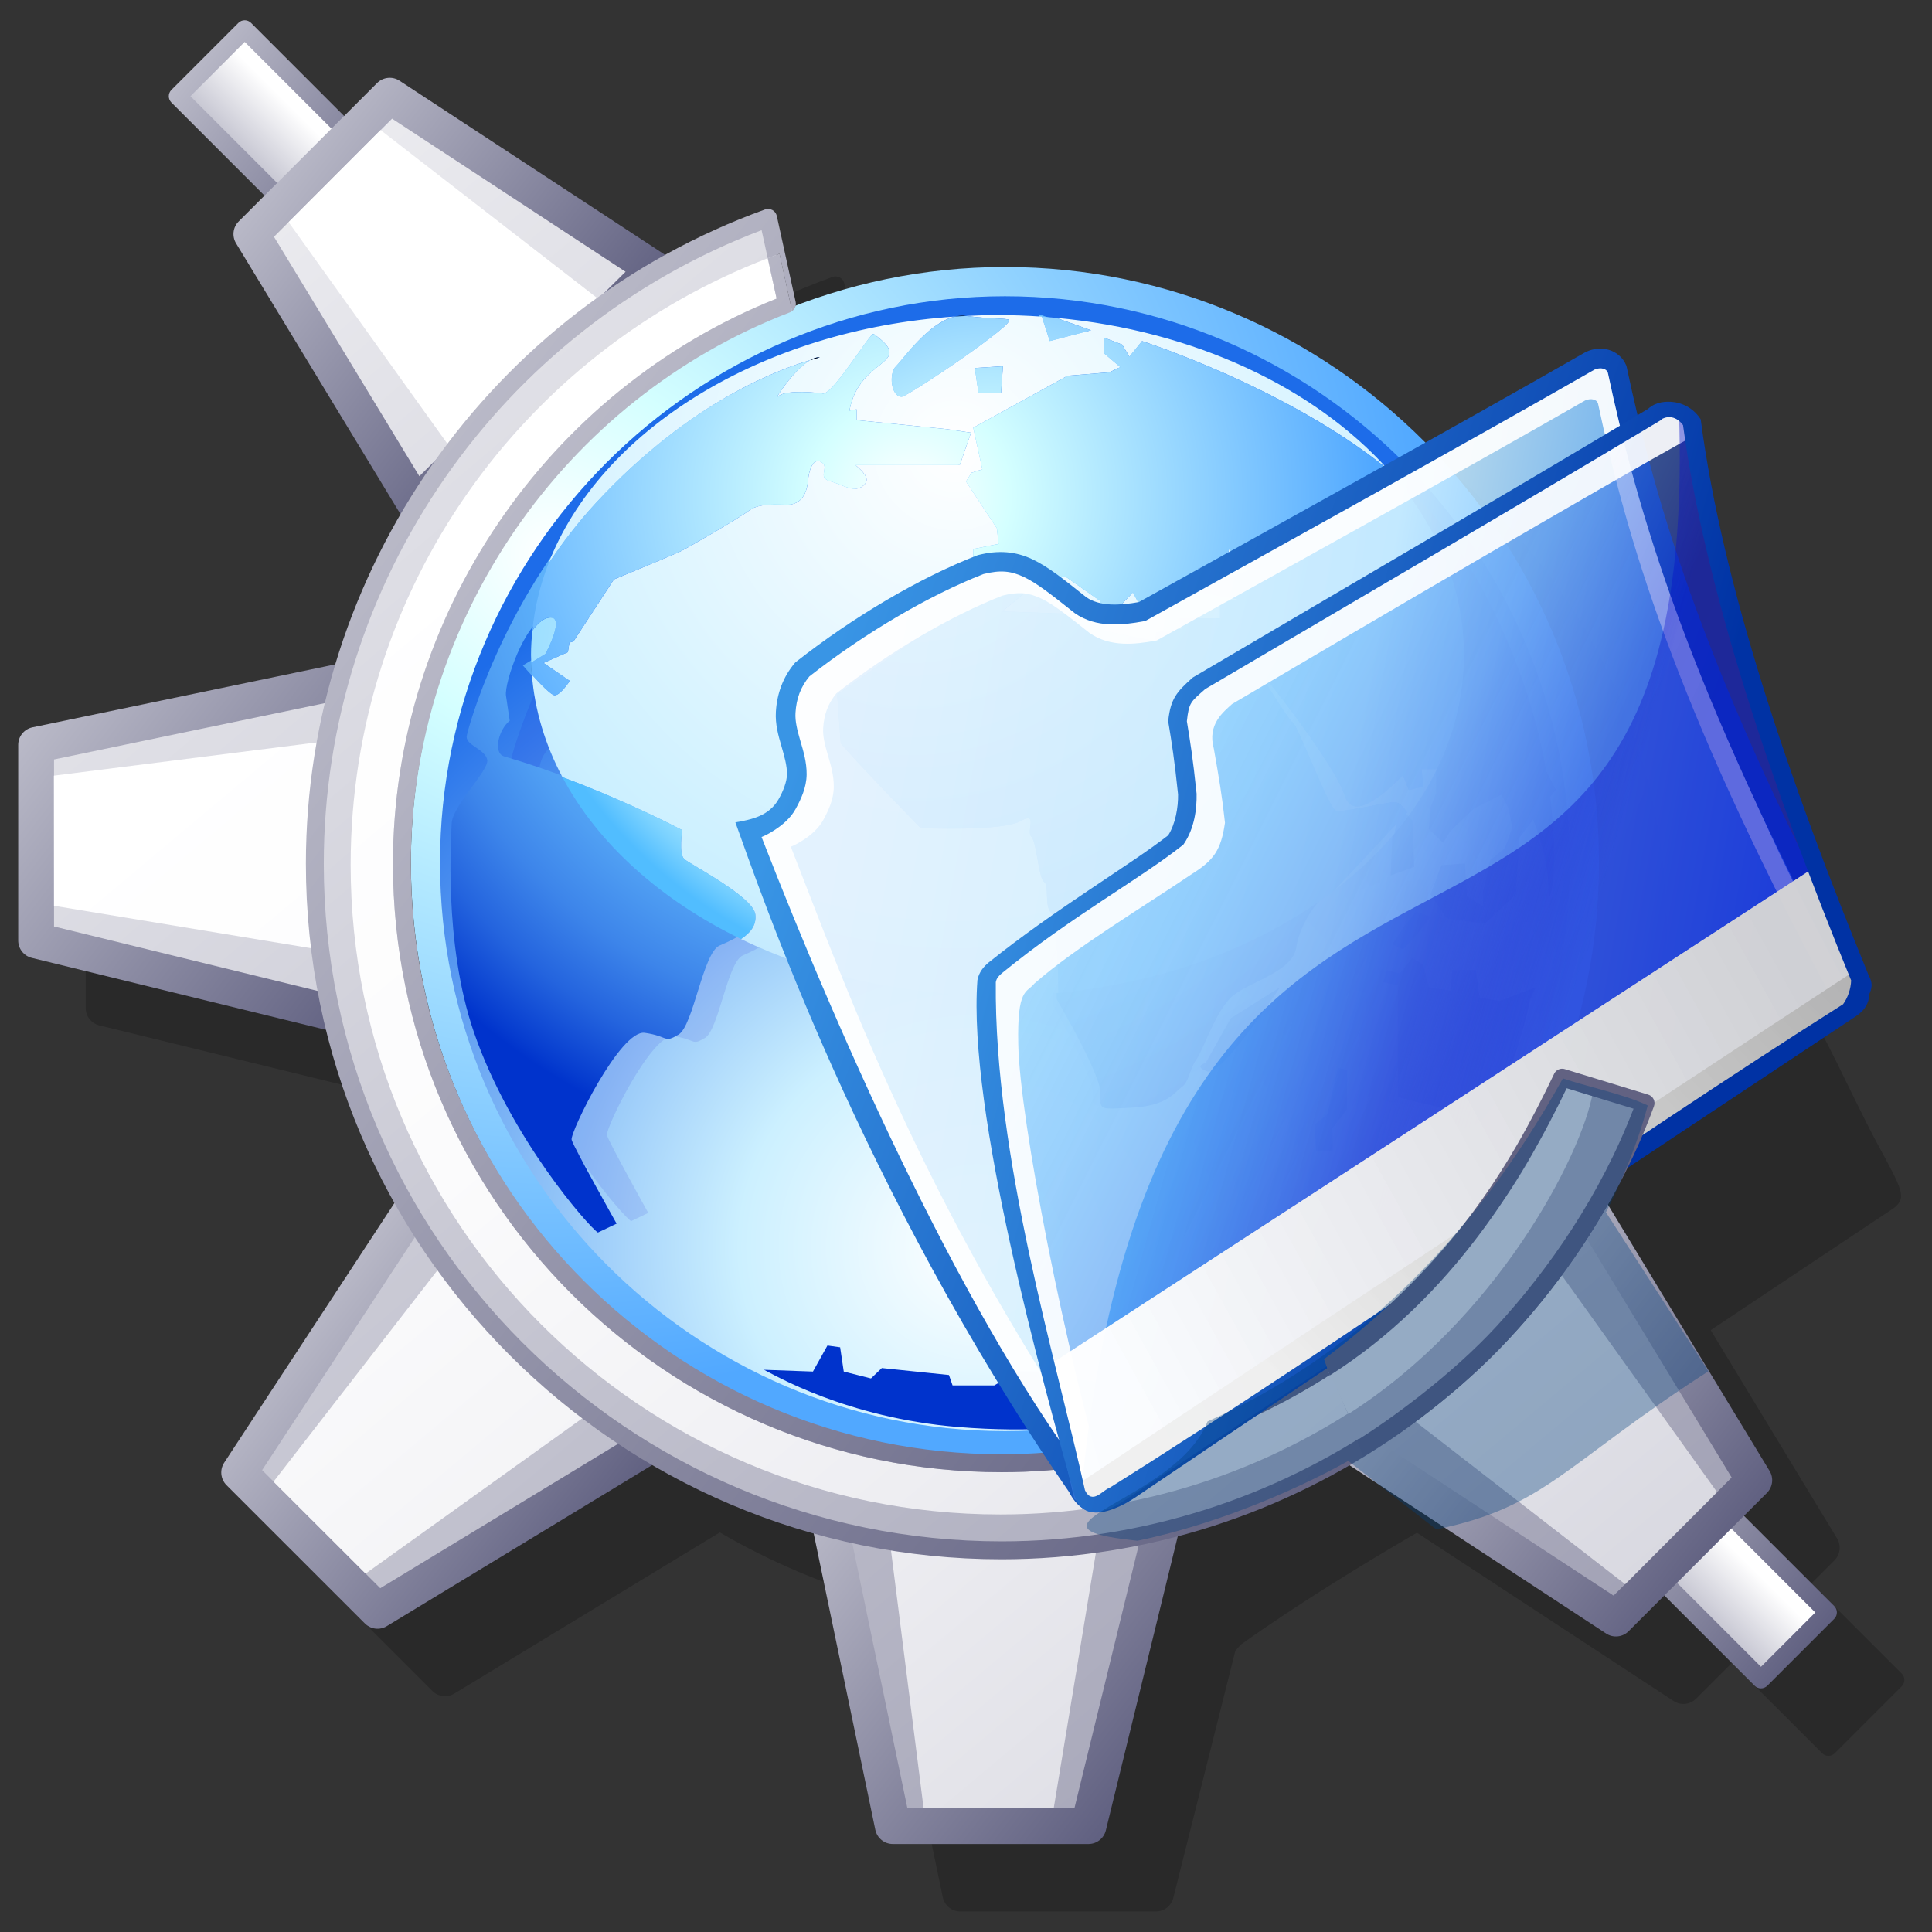 <?xml version="1.0" encoding="UTF-8" standalone="no"?>
<!-- Generator: Adobe Illustrator 9.0, SVG Export Plug-In  -->

<svg
   width="256pt"
   height="256pt"
   viewBox="0 0 256 256"
   xml:space="preserve"
   version="1.1"
   id="svg139"
   sodipodi:docname="konqueror1.svg"
   inkscape:version="1.3.2 (091e20ef0f, 2023-11-25)"
   xmlns:inkscape="http://www.inkscape.org/namespaces/inkscape"
   xmlns:sodipodi="http://sodipodi.sourceforge.net/DTD/sodipodi-0.dtd"
   xmlns:xlink="http://www.w3.org/1999/xlink"
   xmlns="http://www.w3.org/2000/svg"
   xmlns:svg="http://www.w3.org/2000/svg"
   xmlns:rdf="http://www.w3.org/1999/02/22-rdf-syntax-ns#"
   xmlns:cc="http://creativecommons.org/ns#"><rect x="0" y="0" width="256" height="256" fill="#333333" stroke="none"/><defs
   id="defs139"><linearGradient
     inkscape:collect="always"
     xlink:href="#linearGradient48"
     id="linearGradient49"
     x1="23.44"
     y1="92.161"
     x2="241.96"
     y2="131.183"
     gradientUnits="userSpaceOnUse" /><linearGradient
     id="linearGradient48"
     inkscape:collect="always"><stop
       style="stop-color:#e5f2fe;stop-opacity:1;"
       offset="0"
       id="stop48-3" /><stop
       style="stop-color:#cff0ff;stop-opacity:1;"
       offset="0.5"
       id="stop50-6" /><stop
       style="stop-color:#6db8ff;stop-opacity:1;"
       offset="0.75"
       id="stop63-7" /><stop
       style="stop-color:#1e65ff;stop-opacity:1;"
       offset="1"
       id="stop49-5" /></linearGradient><linearGradient
     inkscape:collect="always"
     xlink:href="#linearGradient3"
     id="linearGradient42"
     x1="192.468"
     y1="144.012"
     x2="16.842"
     y2="83.341"
     gradientUnits="userSpaceOnUse" /><linearGradient
     id="linearGradient3"
     inkscape:collect="always"><stop
       style="stop-color:#0032a4;stop-opacity:1;"
       offset="0"
       id="stop14-3" /><stop
       style="stop-color:#3995e5;stop-opacity:1;"
       offset="1"
       id="stop40-5" /></linearGradient><linearGradient
     inkscape:collect="always"
     xlink:href="#linearGradient113"
     id="linearGradient114"
     x1="72.38"
     y1="61.298"
     x2="122.154"
     y2="82.012"
     gradientUnits="userSpaceOnUse" /><linearGradient
     id="linearGradient113"
     inkscape:collect="always"><stop
       style="stop-color:#6ac5ff;stop-opacity:0.463;"
       offset="0"
       id="stop113-6" /><stop
       style="stop-color:#61b3fa;stop-opacity:0.532;"
       offset="0.25"
       id="stop118-2" /><stop
       style="stop-color:#4886ec;stop-opacity:0.527;"
       offset="0.5"
       id="stop115-9" /><stop
       style="stop-color:#213dd7;stop-opacity:0.506;"
       offset="0.75"
       id="stop116-1" /><stop
       style="stop-color:#213dd7;stop-opacity:0.514;"
       offset="0.875"
       id="stop117-2" /></linearGradient><linearGradient
     inkscape:collect="always"
     xlink:href="#linearGradient10"
     id="linearGradient14"
     x1="74.778"
     y1="104.227"
     x2="225.871"
     y2="146.266"
     gradientUnits="userSpaceOnUse" /><linearGradient
     id="linearGradient10"
     inkscape:collect="always"><stop
       style="stop-color:#6ac5ff;stop-opacity:0.519;"
       offset="0"
       id="stop13-7" /><stop
       style="stop-color:#65bcfc;stop-opacity:0.557;"
       offset="0.12"
       id="stop35-0" /><stop
       style="stop-color:#329df9;stop-opacity:0.599;"
       offset="0.194"
       id="stop32-9" /><stop
       style="stop-color:#213dd7;stop-opacity:0.679;"
       offset="0.527"
       id="stop33-3" /><stop
       style="stop-color:#0000c5;stop-opacity:0.29;"
       offset="0.741"
       id="stop34-6" /></linearGradient><linearGradient
     inkscape:collect="always"
     xlink:href="#linearGradient35"
     id="linearGradient37"
     x1="84.457"
     y1="224.678"
     x2="236.77"
     y2="140.756"
     gradientUnits="userSpaceOnUse" /><linearGradient
     id="linearGradient35"
     inkscape:collect="always"><stop
       style="stop-color:#ffffff;stop-opacity:1;"
       offset="0"
       id="stop36-0" /><stop
       style="stop-color:#d4d4d4;stop-opacity:1;"
       offset="1"
       id="stop37-6" /></linearGradient><linearGradient
     inkscape:collect="always"
     xlink:href="#linearGradient38"
     id="linearGradient47"
     x1="91.088"
     y1="117.751"
     x2="142.344"
     y2="77.346"
     gradientUnits="userSpaceOnUse" /><linearGradient
     id="linearGradient38"
     inkscape:collect="always"><stop
       style="stop-color:#eeeeee;stop-opacity:0.923;"
       offset="0"
       id="stop38-6" /><stop
       style="stop-color:#b4b4b4;stop-opacity:0.99;"
       offset="1"
       id="stop39-1" /></linearGradient><linearGradient
     inkscape:collect="always"
     xlink:href="#linearGradient3"
     id="linearGradient120"
     x1="122.789"
     y1="82.233"
     x2="59.891"
     y2="68.305"
     gradientUnits="userSpaceOnUse" /><linearGradient
     inkscape:collect="always"
     xlink:href="#linearGradient35"
     id="linearGradient1"
     gradientUnits="userSpaceOnUse"
     x1="84.457"
     y1="224.678"
     x2="236.77"
     y2="140.756" /></defs><sodipodi:namedview
   id="namedview139"
   pagecolor="#ffffff"
   bordercolor="#000000"
   borderopacity="0.25"
   inkscape:showpageshadow="2"
   inkscape:pageopacity="0.0"
   inkscape:pagecheckerboard="0"
   inkscape:deskcolor="#d1d1d1"
   inkscape:document-units="pt"
   inkscape:zoom="2.3017799"
   inkscape:cx="257.84394"
   inkscape:cy="253.7167"
   inkscape:current-layer="g139" />
	<g
   id="Layer_x0020_2"
   style="clip-rule:nonzero;fill-rule:nonzero;stroke:#ffffff;stroke-width:0;stroke-miterlimit:4"
   inkscape:label="Layer 1"
   transform="matrix(1.765,0,0,1.765,1,1)">
		<path
   style="fill:none;stroke:none"
   d="M 144,144 H 0 V 0 h 144 z"
   id="path1" />
		<g
   style="stroke:none"
   id="g139">
			<path
   style="color:#000000;clip-rule:nonzero;display:none;fill:#000000;fill-opacity:0.2;fill-rule:nonzero;stroke:none;stroke-width:0;stroke-miterlimit:4;-inkscape-stroke:none"
   d="m 59.076,76.994 c 0.784,0.014 2.367,-0.935 2.903,-1.919 0.365,-0.67 0.722,-1.465 0.73,-2.228 0.017,-1.584 -0.93,-3.067 -0.831,-4.649 0.076,-1.217 0.452,-2.262 1.235,-3.196 4.226,-3.319 9.116,-6.199 13.341,-7.845 2.81,-0.716 4.167,0.413 7.466,3.035 1.321,0.927 3.079,0.76 4.592,0.484 10.188,-5.66 24.482,-13.573 33.519,-18.757 0.771,-0.359 1.694,-0.148 2.01,0.613 2.176,10.217 5.838,23.209 17.97,45.89 0.31,0.993 0.143,1.461 -0.533,1.904 -16.917,11.237 -35.773,23.484 -54.019,36.051 -2.049,1.211 -3.193,0.923 -3.755,-0.247 C 69.411,105.426 63.067,87.056 59.076,76.994 Z"
   id="path9"
   inkscape:label="shadowfolder" /><path
   style="display:inline;opacity:0.2"
   d="m 142.206,125.076 -6.779,-6.777 1.724,-1.723 c 0.438,-0.439 0.521,-1.121 0.198,-1.648 l -9.488,-15.634 13.78,-9.188 c 0.949,-0.782 0.612,-1.336 -1.266,-4.809 -1.878,-3.473 -4.447,-9.376 -5.416,-10.217 -0.152,-1.879 -6.039,8.171 -6.279,6.208 L 121.903,84.76 c -0.034,-0.01 -0.067,-0.006 -0.102,-0.01 1.771,-4.832 2.739,-10.049 2.739,-15.49 0,-24.561 -19.973,-44.716 -44.599,-44.716 -5.521,0 -10.817,1.036 -15.716,2.909 0.021,-0.091 0.029,-0.185 0.008,-0.281 l -1.416,-6.458 c -0.041,-0.189 -0.162,-0.353 -0.331,-0.446 -0.171,-0.092 -0.372,-0.108 -0.554,-0.043 -2.619,0.947 -5.128,2.094 -7.514,3.416 -0.033,-0.025 -0.061,-0.057 -0.096,-0.078 L 34.496,10.56 c -0.533,-0.349 -1.237,-0.276 -1.688,0.174 L 30.334,13.207 23.346,6.218 C 23.22,6.092 23.049,6.021 22.87,6.021 c -0.178,0 -0.35,0.071 -0.475,0.197 l -5.028,5.028 c -0.263,0.263 -0.263,0.688 0,0.951 l 6.989,6.988 -1.936,1.936 c -0.438,0.438 -0.52,1.117 -0.199,1.647 l 12.349,20.337 0.002,0.002 c -2.059,3.534 -3.705,7.314 -4.895,11.268 l -22.74,4.729 c -0.623,0.13 -1.07,0.68 -1.07,1.316 v 14.689 c 0,0.619 0.424,1.158 1.025,1.305 l 22.088,5.4 c 1.132,4.598 2.874,8.959 5.137,12.99 l -12.787,19.5 c -0.348,0.533 -0.275,1.238 0.174,1.689 l 10.388,10.385 c 0.438,0.439 1.118,0.52 1.647,0.199 l 19.934,-12.1 c 3.765,2.193 7.826,3.93 12.11,5.133 l 4.628,22.252 c 0.129,0.625 0.68,1.072 1.316,1.072 h 14.688 c 0.619,0 1.157,-0.426 1.304,-1.025 l 4.657,-18.547 0.414,-0.465 C 96.739,119.936 101.79,116.829 105.81,114.501 l 19.267,12.633 c 0.532,0.35 1.236,0.277 1.688,-0.174 l 2.684,-2.684 6.778,6.777 c 0.265,0.264 0.688,0.264 0.951,0 l 5.028,-5.027 c 0.262,-0.262 0.262,-0.688 0,-0.951 z M 35.463,66.205 c 0.013,-0.162 0.025,-0.325 0.038,-0.487 -0.013,0.162 -0.026,0.324 -0.038,0.487 z m -0.109,2.787 c 0.004,-0.534 0.017,-1.068 0.041,-1.6 -0.022,0.531 -0.039,1.064 -0.041,1.6 z"
   id="path2"
   sodipodi:nodetypes="ccccccsccccsscccccccccccscsccscccccssccccccccccsscccccccccccccccccc" />
			<g
   id="g138">
				<g
   id="g62">
					<radialGradient
   id="aigrd1"
   cx="71.755"
   cy="-65.269"
   r="81.756"
   fx="71.755"
   fy="-65.269"
   gradientTransform="matrix(1.02,0,0,0.971,-32.316,104.457)"
   gradientUnits="userSpaceOnUse">
						<stop
   offset="0"
   style="stop-color:#FFFFFF"
   id="stop2" />
						<stop
   offset="0.169"
   style="stop-color:#D4FFFF"
   id="stop3" />
						<stop
   offset="0.792"
   style="stop-color:#51A8FF"
   id="stop4" />
					</radialGradient>
					<path
   style="clip-rule:evenodd;fill:url(#aigrd1);fill-rule:evenodd"
   d="m 74.877,109.07 c 24.625,0 44.598,-20.152 44.598,-44.876 0,-24.562 -19.973,-44.716 -44.598,-44.716 -24.453,0 -44.597,20.154 -44.597,44.716 0,24.724 20.144,44.876 44.597,44.876 z"
   id="path4" />
					<radialGradient
   id="aigrd2"
   cx="103.007"
   cy="-11.74"
   r="57.695"
   fx="103.007"
   fy="-11.74"
   gradientTransform="matrix(1.02,0,0,0.971,-32.316,104.457)"
   gradientUnits="userSpaceOnUse">
						<stop
   offset="0"
   style="stop-color:#FFFFFF"
   id="stop5" />
						<stop
   offset="0.303"
   style="stop-color:#CCF0FF"
   id="stop6" />
						<stop
   offset="1"
   style="stop-color:#1D6CE9"
   id="stop7" />
					</radialGradient>
					<path
   style="clip-rule:evenodd;fill:url(#aigrd2);fill-rule:evenodd"
   d="m 74.877,106.873 c 23.416,0 42.411,-19.162 42.411,-42.672 0,-23.36 -18.995,-42.527 -42.411,-42.527 -23.251,0 -42.41,19.167 -42.41,42.527 0,23.51 19.159,42.672 42.41,42.672 z"
   id="path7" />
					<path
   style="opacity:0.1;fill:#0000cf"
   d="m 52.627,64.953 c -0.389,-0.37 -0.131,-1.984 -0.131,-1.984 0,0 -5.815,-3.096 -12.148,-4.956 -0.783,-0.231 -0.388,-1.859 0.386,-2.479 l -0.259,-1.738 c -0.127,-0.865 1.295,-5.08 2.716,-5.451 1.421,-0.372 -0.13,2.479 -0.13,2.479 l -1.422,0.868 c 0,0 1.682,1.982 2.069,1.982 0.386,0 1.034,-0.994 1.034,-0.994 l -1.809,-1.234 1.678,-0.748 0.105,-0.652 0.284,-0.092 2.78,-4.266 c 1.923,-0.799 4.285,-1.785 4.586,-1.932 0.518,-0.245 4.136,-2.353 4.783,-2.848 0.646,-0.497 2.068,-0.373 2.583,-0.373 0.519,0 1.293,-0.247 1.423,-1.613 0.13,-1.361 0.646,-1.611 1.035,-1.238 0.387,0.371 -0.389,0.99 0.516,1.238 0.906,0.25 1.679,0.871 2.326,0.25 0.474,-0.455 -0.158,-0.973 -0.584,-1.363 h 7.176 L 72.399,35.575 70.72,35.329 64.514,34.71 V 33.966 L 64.02,34.05 c 0.672,-3.74 4.662,-3.123 1.659,-5.289 -0.185,-0.131 -2.812,4.195 -3.479,4.111 -1.212,-0.16 -2.779,-0.174 -3.114,0.226 -0.438,0.526 0.993,-1.813 2.228,-2.522 -1.969,0.587 -8.189,2.742 -14.764,9.837 -6.286,6.781 -8.791,15.917 -8.791,16.237 0,0.619 1.295,0.868 1.424,1.613 0.129,0.74 -2.455,3.221 -2.455,4.459 0,0.572 -0.609,8.211 1.549,14.504 2.523,7.346 7.906,13.479 8.532,13.883 l 1.292,-0.619 c 0,0 -2.972,-5.332 -3.101,-5.828 -0.13,-0.496 3.36,-7.684 5.04,-7.436 1.68,0.248 1.292,0.744 2.326,0.123 1.033,-0.617 1.68,-5.704 2.842,-6.195 1.166,-0.497 2.458,-1.115 2.33,-2.356 -0.131,-1.241 -4.525,-3.47 -4.912,-3.843 z m 9.305,-34.582 c -0.191,0 -0.402,0.078 -0.617,0.203 0.506,-0.151 0.745,-0.203 0.617,-0.203 z m 12.539,2.478 0.125,-1.859 -1.936,0.125 0.259,1.734 z m 6.202,-4.337 -3.489,-1.242 0.647,1.986 z m -13.054,4.585 c 0.389,0 8.144,-5.205 7.366,-5.329 -0.773,-0.123 -0.904,0 -2.972,-0.249 -2.068,-0.249 -4.268,2.977 -4.783,3.471 -0.516,0.498 -0.344,2.107 0.389,2.107 z m 21.076,46.216 c 0,0 -0.877,0.236 0.123,0.596 1.001,0.359 5.004,-5.852 5.004,-5.852 l -3.378,2.148 -1.749,3.107 z m 24.143,-18.996 -0.653,-1.281 C 111.412,54.617 109.638,48.959 105.834,43.113 100.111,34.328 84.189,29.258 84.189,29.258 l -0.875,1.072 -0.501,-0.832 -1.25,-0.48 v 1.076 l 1.126,0.956 -0.75,0.358 -2.88,0.237 -6.504,3.585 0.624,2.868 -0.752,0.24 -0.373,0.594 2.127,3.226 0.123,1.076 -1.749,0.358 v 2.149 l -1,0.238 0.126,1.672 -8.51,5.977 0.25,3.342 c 0.626,0.838 5.507,5.856 5.507,5.856 0,0 5.627,0.234 6.88,-0.479 1.251,-0.718 0.374,0.713 0.75,1.073 0.376,0.36 0.501,2.866 0.875,3.108 0.374,0.239 0,1.669 0.5,2.149 0.501,0.477 0.501,6.213 0.501,6.213 0,0 3.004,5.137 3.004,6.451 0,1.314 -0.127,1.195 2.252,1.074 2.377,-0.119 2.875,-1.074 3.376,-1.432 0.503,-0.359 0.503,-1.195 1.004,-1.912 0.5,-0.717 1.373,-3.465 2.499,-4.42 1.128,-0.957 4.128,-1.676 4.379,-3.346 0.25,-1.674 1.376,-2.99 1.376,-2.99 l 5.41,-5.793 -0.154,0.779 -0.127,2.983 1.627,-0.595 -0.123,-3.227 -0.586,-0.629 0.083,-0.088 c 0,0 -0.374,-0.716 -0.874,-0.716 -0.499,0 -3.503,0.716 -4.004,0.597 -0.5,-0.119 -2.628,-5.854 -3.004,-6.092 -0.374,-0.238 -2.75,-4.182 -2.75,-4.182 0,0 5.503,6.691 6.38,9.317 0.508,1.53 2.416,0.106 3.972,-1.489 l 0.407,1.014 1.001,-0.24 -0.124,-1.195 h 1.126 v 1.793 l -0.376,0.955 -0.129,1.55 1.003,0.96 0.501,-0.836 1.625,-1.555 1.878,-0.956 0.5,0.956 0.252,1.315 -0.503,1.432 -1.001,0.837 -0.501,2.152 v 1.072 l -1.126,-0.717 -0.123,-2.267 -1.626,0.119 -0.75,2.028 1.124,1.674 2.628,0.357 2.127,-2.031 0.249,-3.939 0.946,-1.264 c 0.617,1.603 1.057,3.283 1.057,4.848 0,1.715 0.773,-1.189 0.117,-6.42 l 0.382,-0.511 z m -31.526,-12.184 -6.754,-0.24 2.876,-2.389 h 1.502 l 2.376,1.67 z m 8.258,-0.836 v 1.074 h -2.878 l 0.252,0.717 -1.756,0.241 -0.12,0.595 -1.253,-0.237 -2.252,-0.479 0.376,-0.594 0.374,-0.721 1.25,-1.313 0.501,0.954 1.878,-0.118 1.002,-1.076 3.874,0.715 z m 0.249,-1.555 -1.502,0.238 -0.247,-1.074 1.871,-0.238 0.254,-1.075 1.377,1.435 -1.753,0.715 z m 13.385,24.731 1.004,-1.316 -1.004,-0.356 -0.75,0.956 -0.874,1.313 0.75,0.358 0.874,-0.954 z m -6.128,12.422 -0.877,0.719 0.125,1.793 h 1.128 v -1.555 l 0.999,-1.313 v -2.748 l -0.625,-0.125 z m 10.51,-8.122 -0.254,-1.91 h -1.622 l -0.127,1.43 -1.504,-0.236 -0.372,-1.555 -0.75,-0.475 -0.877,1.074 -0.874,-0.238 -0.252,0.834 1.002,0.24 v 7.766 l 3.542,0.863 c -0.083,0.145 -0.145,0.264 -0.166,0.328 -0.25,0.838 1.001,1.197 1.876,0.838 0.324,-0.133 1.354,-1.184 2,-2.746 0.902,-2.17 1.69,-5.037 1.849,-6.051 l 0.405,-0.879 -2.503,0.955 z"
   id="path8" />
					<radialGradient
   id="aigrd3"
   cx="66.017"
   cy="39.613"
   r="47.685"
   fx="66.017"
   fy="39.613"
   gradientUnits="userSpaceOnUse">
						<stop
   offset="0.298"
   style="stop-color:#68C0FF"
   id="stop8" />
						<stop
   offset="0.428"
   style="stop-color:#65BCFE"
   id="stop9" />
						<stop
   offset="0.546"
   style="stop-color:#5DB1FA"
   id="stop10" />
						<stop
   offset="0.658"
   style="stop-color:#509FF3"
   id="stop11" />
						<stop
   offset="0.768"
   style="stop-color:#3D85EA"
   id="stop12" />
						<stop
   offset="0.876"
   style="stop-color:#2464DE"
   id="stop13" />
						<stop
   offset="0.98"
   style="stop-color:#063CCF"
   id="stop14" />
						<stop
   offset="1"
   style="stop-color:#0033CC"
   id="stop15" />
					</radialGradient>
					<path
   style="fill:url(#aigrd3)"
   d="m 60.789,26.361 c -0.211,0 -0.439,0.086 -0.674,0.221 0.552,-0.163 0.812,-0.221 0.674,-0.221 z m 13.654,2.676 0.139,-2.007 -2.109,0.134 0.281,1.873 z m -23.79,34.68 c -0.423,-0.4 -0.14,-2.145 -0.14,-2.145 0,0 -6.336,-3.344 -13.234,-5.354 -0.851,-0.25 -0.42,-2.008 0.42,-2.676 L 37.42,51.663 c -0.141,-0.936 1.408,-5.486 2.957,-5.887 1.549,-0.404 -0.142,2.676 -0.142,2.676 l -1.549,0.938 c 0,0 1.831,2.142 2.254,2.142 0.423,0 1.126,-1.073 1.126,-1.073 l -1.972,-1.335 1.831,-0.806 0.115,-0.707 0.307,-0.096 3.029,-4.609 c 2.093,-0.861 4.668,-1.929 4.995,-2.086 0.562,-0.266 4.505,-2.54 5.208,-3.076 0.705,-0.537 2.251,-0.402 2.813,-0.402 0.566,0 1.41,-0.269 1.551,-1.743 0.142,-1.472 0.705,-1.741 1.127,-1.339 0.421,0.402 -0.424,1.071 0.563,1.339 0.986,0.271 1.828,0.938 2.533,0.271 0.516,-0.492 -0.174,-1.05 -0.638,-1.473 h 7.815 l 0.848,-2.414 -1.83,-0.267 -6.76,-0.668 v -0.804 l -0.539,0.091 c 0.732,-4.039 5.08,-3.373 1.809,-5.712 -0.2,-0.144 -3.062,4.531 -3.791,4.441 -1.318,-0.176 -3.025,-0.189 -3.389,0.242 -0.479,0.568 1.08,-1.959 2.424,-2.725 -2.145,0.635 -8.917,2.963 -16.078,10.625 -6.846,7.325 -9.573,17.193 -9.573,17.539 0,0.668 1.407,0.937 1.549,1.742 0.141,0.799 -2.674,3.479 -2.674,4.816 0,0.619 -0.664,8.87 1.688,15.668 2.747,7.934 8.609,14.559 9.293,14.994 l 1.405,-0.668 c 0,0 -3.237,-5.758 -3.377,-6.295 -0.141,-0.535 3.66,-8.301 5.49,-8.031 1.828,0.264 1.406,0.803 2.534,0.133 1.126,-0.668 1.829,-6.16 3.095,-6.692 1.268,-0.538 2.676,-1.208 2.537,-2.546 -0.143,-1.342 -4.928,-3.748 -5.351,-4.15 z m 30.546,-39.363 -3.8,-1.342 0.705,2.145 z m -14.217,4.953 c 0.423,0 8.87,-5.622 8.022,-5.758 -0.843,-0.133 -0.983,0 -3.237,-0.268 -2.252,-0.27 -4.646,3.213 -5.209,3.749 -0.561,0.537 -0.371,2.276 0.424,2.276 z m 38.757,40.369 1.093,-1.42 -1.093,-0.385 -0.817,1.033 -0.951,1.416 0.814,0.39 z m 4.77,4.65 -0.275,-2.066 h -1.768 l -0.136,1.545 -1.639,-0.254 -0.406,-1.681 -0.816,-0.514 -0.954,1.161 -0.952,-0.258 -0.275,0.9 1.091,0.262 v 8.387 l 3.856,0.932 c -0.089,0.156 -0.156,0.285 -0.178,0.355 -0.275,0.904 1.089,1.295 2.04,0.904 0.354,-0.145 1.479,-1.281 2.183,-2.963 0.979,-2.346 1.839,-5.443 2.011,-6.539 l 0.441,-0.947 -2.725,1.033 -1.498,-0.258 z m 5.722,-15.617 -0.71,-1.385 C 114.675,52.553 112.747,46.44 108.604,40.127 102.371,30.636 85.03,25.16 85.03,25.16 l -0.954,1.158 -0.546,-0.899 -1.361,-0.521 v 1.162 l 1.227,1.035 -0.817,0.387 -3.134,0.256 -7.087,3.872 0.681,3.097 -0.817,0.261 -0.408,0.644 2.318,3.481 0.134,1.165 -1.907,0.385 v 2.322 l -1.088,0.258 0.137,1.807 -9.268,6.455 0.272,3.61 c 0.682,0.903 5.997,6.325 5.997,6.325 0,0 6.13,0.254 7.491,-0.518 1.363,-0.773 0.41,0.771 0.819,1.161 0.408,0.39 0.544,3.095 0.952,3.356 0.409,0.257 0,1.805 0.546,2.322 0.544,0.514 0.544,6.713 0.544,6.713 0,0 3.271,5.546 3.271,6.966 0,1.42 -0.137,1.291 2.454,1.164 2.588,-0.131 3.133,-1.164 3.675,-1.547 0.548,-0.391 0.548,-1.293 1.092,-2.068 0.547,-0.775 1.496,-3.742 2.726,-4.773 1.227,-1.035 4.496,-1.809 4.769,-3.613 0.271,-1.808 1.498,-3.229 1.498,-3.229 l 5.892,-6.26 -0.166,0.842 -0.139,3.223 1.771,-0.642 -0.134,-3.486 -0.638,-0.677 0.091,-0.098 c 0,0 -0.407,-0.771 -0.951,-0.771 -0.547,0 -3.817,0.771 -4.36,0.645 -0.546,-0.13 -2.863,-6.324 -3.272,-6.58 -0.408,-0.26 -2.996,-4.518 -2.996,-4.518 0,0 5.994,7.228 6.947,10.063 0.553,1.652 2.633,0.114 4.326,-1.61 l 0.445,1.096 1.091,-0.26 -0.139,-1.289 h 1.227 v 1.936 l -0.407,1.032 -0.141,1.675 1.09,1.035 0.549,-0.901 1.767,-1.679 2.044,-1.034 0.547,1.034 0.272,1.421 -0.546,1.546 -1.092,0.903 -0.545,2.324 v 1.158 l -1.225,-0.774 -0.137,-2.45 -1.769,0.131 -0.817,2.19 1.225,1.81 2.859,0.386 2.317,-2.195 0.273,-4.255 1.028,-1.367 c 0.673,1.732 1.15,3.549 1.15,5.238 0,1.852 0.845,-1.283 0.128,-6.935 l 0.418,-0.552 z m -34.335,-13.161 -7.355,-0.261 3.131,-2.58 h 1.637 l 2.588,1.805 v 1.036 z m 8.992,-0.905 v 1.162 h -3.133 l 0.273,0.775 -1.907,0.261 -0.137,0.644 -1.363,-0.258 -2.452,-0.518 0.409,-0.645 0.41,-0.777 1.359,-1.418 0.546,1.033 2.044,-0.129 1.091,-1.163 4.221,0.774 -1.361,0.258 z m 0.273,-1.678 -1.635,0.258 -0.273,-1.162 2.043,-0.256 0.274,-1.162 1.5,1.551 z m 7.903,40.131 -0.956,0.777 0.137,1.934 h 1.228 v -1.674 l 1.09,-1.422 v -2.967 l -0.683,-0.133 -0.815,3.484 z m -9.128,-3.867 c 0,0 -0.953,0.254 0.135,0.643 1.091,0.389 5.452,-6.32 5.452,-6.32 l -3.681,2.32 z m -7.416,24.73 -0.813,-0.779 -1.637,-0.262 -0.271,0.783 -2.179,-0.26 -0.137,-1.039 h -1.634 l -1.771,1.039 h -3.132 l -0.271,-0.781 -5.039,-0.521 -0.816,0.779 -2.042,-0.516 -0.272,-1.822 -0.953,-0.133 -1.089,1.955 -3.677,-0.133 c 0.656,0.314 6.149,3.604 14.568,4.295 11.166,0.904 16.479,-1.822 16.479,-1.822 l -0.409,-0.391 -4.903,-0.393 z"
   id="path15" />
					<path
   style="fill:none"
   d="m 39.319,49.174 c -0.005,-0.193 -0.021,-0.385 -0.021,-0.58 0,-0.611 0.042,-1.218 0.102,-1.818 -1.091,1.5 -1.945,4.281 -1.838,4.99 l 0.279,1.895 c -0.843,0.674 -1.271,2.448 -0.42,2.699 1.457,0.428 2.883,0.916 4.234,1.42 -1.281,-2.412 -2.078,-4.999 -2.293,-7.696 -0.309,-0.343 -0.535,-0.608 -0.535,-0.608 l 0.491,-0.301 z"
   id="path16" />
					<path
   d="M 39.363,50.083 C 39.34,49.781 39.33,49.479 39.319,49.174"
   id="path17" />
					<path
   d="M 95.663,73.834"
   id="path18" />
					<path
   d="M 71.908,23.148 C 71.648,23.117 71.385,23.14 71.123,23.201 71.4,23.183 71.68,23.168 71.956,23.154 71.939,23.152 71.927,23.15 71.908,23.148 Z"
   id="path19" />
					<radialGradient
   id="aigrd4"
   cx="105.824"
   cy="-54.606"
   r="73.333"
   fx="105.824"
   fy="-54.606"
   gradientTransform="matrix(1.02,0,0,0.971,-32.316,104.457)"
   gradientUnits="userSpaceOnUse">
						<stop
   offset="0"
   style="stop-color:#FFFFFF"
   id="stop19" />
						<stop
   offset="0.303"
   style="stop-color:#CCF0FF"
   id="stop20" />
						<stop
   offset="1"
   style="stop-color:#1DB0FF"
   id="stop21" />
					</radialGradient>
					<path
   style="clip-rule:evenodd;fill:url(#aigrd4);fill-rule:evenodd"
   d="m 39.319,49.174 1.058,-0.646 c 0,0 1.689,-3.104 0.143,-2.697 -0.383,0.1 -0.763,0.454 -1.119,0.945 -0.06,0.601 -0.102,1.207 -0.102,1.818 0,0.195 0.016,0.387 0.021,0.58 z"
   id="path21" />
					<radialGradient
   id="aigrd5"
   cx="101.376"
   cy="-73.411"
   r="121.76"
   fx="101.376"
   fy="-73.411"
   gradientTransform="matrix(1.02,0,0,0.971,-32.316,104.457)"
   gradientUnits="userSpaceOnUse">
						<stop
   offset="0"
   style="stop-color:#FFFFFF"
   id="stop22" />
						<stop
   offset="0.303"
   style="stop-color:#CCF0FF"
   id="stop23" />
						<stop
   offset="1"
   style="stop-color:#1D6CE9"
   id="stop24" />
					</radialGradient>
					<path
   style="clip-rule:evenodd;fill:url(#aigrd5);fill-rule:evenodd"
   d="m 77.813,42.736 -3.133,2.601 7.357,0.263 v -1.045 l -2.59,-1.818 h -1.635 z"
   id="path24" />
					<radialGradient
   id="aigrd6"
   cx="101.374"
   cy="-73.411"
   r="121.776"
   fx="101.374"
   fy="-73.411"
   gradientTransform="matrix(1.02,0,0,0.971,-32.316,104.457)"
   gradientUnits="userSpaceOnUse">
						<stop
   offset="0"
   style="stop-color:#FFFFFF"
   id="stop25" />
						<stop
   offset="0.303"
   style="stop-color:#CCF0FF"
   id="stop26" />
						<stop
   offset="1"
   style="stop-color:#1D6CE9"
   id="stop27" />
					</radialGradient>
					<path
   style="clip-rule:evenodd;fill:url(#aigrd6);fill-rule:evenodd"
   d="m 91.436,41.826 -2.04,0.258 0.271,1.171 1.635,-0.26 1.907,-0.778 -1.5,-1.562 z"
   id="path27" />
					<radialGradient
   id="aigrd7"
   cx="71.118"
   cy="33.152"
   r="120.477"
   fx="71.118"
   fy="33.152"
   gradientUnits="userSpaceOnUse">
						<stop
   offset="0"
   style="stop-color:#FFFFFF"
   id="stop28" />
						<stop
   offset="0.303"
   style="stop-color:#CCF0FF"
   id="stop29" />
						<stop
   offset="1"
   style="stop-color:#1D6CE9"
   id="stop30" />
					</radialGradient>
					<path
   style="clip-rule:evenodd;fill:url(#aigrd7);fill-rule:evenodd"
   d="m 77.813,65.637 c -0.41,-0.264 -0.546,-2.994 -0.954,-3.387 -0.407,-0.391 0.544,-1.951 -0.817,-1.169 -1.363,0.778 -7.492,0.522 -7.492,0.522 0,0 -5.315,-5.467 -5.997,-6.377 l -0.272,-3.642 9.267,-6.507 -0.136,-1.823 1.088,-0.26 v -2.34 l 1.906,-0.39 -0.134,-1.174 -2.317,-3.512 0.409,-0.648 0.816,-0.262 -0.681,-3.122 7.085,-3.903 3.135,-0.26 0.817,-0.391 -1.229,-1.043 v -1.17 l 1.367,0.521 0.544,0.908 0.954,-1.167 c 0,0 10.813,3.445 18.432,9.606 C 98.106,28.549 89.126,24.252 78.723,23.295 l 2.618,0.932 -3.097,0.81 -0.598,-1.833 c -1.097,-0.076 -2.207,-0.117 -3.331,-0.117 -0.793,0 -1.577,0.025 -2.36,0.064 2.206,0.263 2.354,0.131 3.191,0.265 0.848,0.137 -7.6,5.804 -8.024,5.804 -0.796,0 -0.983,-1.752 -0.422,-2.293 0.496,-0.479 2.426,-3.273 4.422,-3.729 -14.56,0.978 -26.661,8.561 -30.523,18.563 1.041,-1.562 2.229,-3.12 3.578,-4.576 7.163,-7.728 13.937,-10.073 16.078,-10.714 0.234,-0.133 0.465,-0.221 0.674,-0.221 0.139,0 -0.121,0.058 -0.674,0.221 -1.342,0.773 -2.902,3.322 -2.423,2.748 0.362,-0.434 2.071,-0.42 3.39,-0.244 0.729,0.092 3.59,-4.621 3.789,-4.477 3.27,2.357 -1.074,1.686 -1.807,5.76 l 0.537,-0.094 v 0.811 l 6.762,0.674 1.828,0.27 -0.845,2.434 H 63.67 c 0.463,0.427 1.153,0.988 0.638,1.484 -0.704,0.674 -1.548,0 -2.532,-0.271 -0.987,-0.27 -0.142,-0.945 -0.562,-1.35 -0.423,-0.406 -0.987,-0.135 -1.128,1.35 -0.143,1.488 -0.985,1.757 -1.549,1.757 -0.565,0 -2.111,-0.137 -2.816,0.405 -0.703,0.539 -4.645,2.834 -5.207,3.102 -0.327,0.16 -2.901,1.236 -4.996,2.103 l -3.029,4.648 -0.307,0.098 -0.115,0.712 -1.83,0.813 1.971,1.348 c 0,0 -0.703,1.079 -1.125,1.079 -0.275,0 -1.143,-0.909 -1.719,-1.549 0.215,2.697 1.012,5.284 2.293,7.696 5.051,1.88 8.998,3.979 8.998,3.979 0,0 -0.282,1.757 0.141,2.161 0.422,0.405 5.209,2.831 5.35,4.186 0.086,0.819 -0.404,1.386 -1.081,1.83 5.54,2.687 12.164,4.259 19.253,4.259 1.554,0 3.079,-0.084 4.581,-0.227 -0.021,-1.686 -0.114,-5.585 -0.54,-5.99 -0.544,-0.521 -0.135,-2.08 -0.544,-2.34 z M 74.725,26.93 74.586,28.951 h -1.691 l -0.279,-1.888 2.109,-0.134 z"
   id="path30" />
					<radialGradient
   id="aigrd8"
   cx="101.374"
   cy="-73.413"
   r="121.777"
   fx="101.374"
   fy="-73.413"
   gradientTransform="matrix(1.02,0,0,0.971,-32.316,104.457)"
   gradientUnits="userSpaceOnUse">
						<stop
   offset="0"
   style="stop-color:#FFFFFF"
   id="stop31" />
						<stop
   offset="0.303"
   style="stop-color:#CCF0FF"
   id="stop32" />
						<stop
   offset="1"
   style="stop-color:#1D6CE9"
   id="stop33" />
					</radialGradient>
					<path
   style="clip-rule:evenodd;fill:url(#aigrd8);fill-rule:evenodd"
   d="m 87.08,44.818 -2.044,0.129 -0.546,-1.041 -1.361,1.431 -0.41,0.784 -0.411,0.648 2.455,0.522 1.364,0.259 0.132,-0.648 1.91,-0.262 -0.271,-0.783 h 3.133 v -1.17 l 1.361,-0.264 -4.223,-0.777 z"
   id="path33" />
					<radialGradient
   id="aigrd9"
   cx="101.375"
   cy="-73.414"
   r="121.78"
   fx="101.375"
   fy="-73.414"
   gradientTransform="matrix(1.02,0,0,0.971,-32.316,104.457)"
   gradientUnits="userSpaceOnUse">
						<stop
   offset="0"
   style="stop-color:#FFFFFF"
   id="stop34" />
						<stop
   offset="0.303"
   style="stop-color:#CCF0FF"
   id="stop35" />
						<stop
   offset="1"
   style="stop-color:#1D6CE9"
   id="stop36" />
					</radialGradient>
					<path
   style="clip-rule:evenodd;fill:url(#aigrd9);fill-rule:evenodd"
   d="m 106.289,58.479 -1.088,0.262 -0.445,-1.104 c -1.692,1.738 -3.771,3.287 -4.324,1.623 -0.955,-2.861 -6.947,-10.148 -6.947,-10.148 0,0 2.586,4.294 2.996,4.553 0.407,0.26 2.725,6.506 3.269,6.635 0.547,0.131 3.817,-0.647 4.363,-0.647 0.545,0 0.952,0.778 0.952,0.778 l -0.091,0.098 0.178,0.191 c 0.837,-1.133 1.556,-2.316 2.155,-3.543 h -1.149 l 0.132,1.303 z"
   id="path36" />
					<radialGradient
   id="aigrd10"
   cx="101.359"
   cy="-73.421"
   r="121.826"
   fx="101.359"
   fy="-73.421"
   gradientTransform="matrix(1.02,0,0,0.971,-32.316,104.457)"
   gradientUnits="userSpaceOnUse">
						<stop
   offset="0"
   style="stop-color:#FFFFFF"
   id="stop37" />
						<stop
   offset="0.303"
   style="stop-color:#CCF0FF"
   id="stop38" />
						<stop
   offset="1"
   style="stop-color:#1D6CE9"
   id="stop39" />
					</radialGradient>
					<path
   style="clip-rule:evenodd;fill:url(#aigrd10);fill-rule:evenodd"
   d="m 99.616,66.268 c 1.702,-1.301 3.22,-2.73 4.519,-4.267 l 0.145,-0.728 -4.663,4.994 z"
   id="path39" />
					<radialGradient
   id="aigrd11"
   cx="103.743"
   cy="-67.258"
   r="35.692"
   fx="103.743"
   fy="-67.258"
   gradientTransform="matrix(1.02,0,0,0.971,-32.316,104.457)"
   gradientUnits="userSpaceOnUse">
						<stop
   offset="0"
   style="stop-color:#FFFFFF"
   id="stop40" />
						<stop
   offset="0.169"
   style="stop-color:#D4FFFF"
   id="stop41" />
						<stop
   offset="0.792"
   style="stop-color:#51A8FF"
   id="stop42" />
					</radialGradient>
					<path
   style="clip-rule:evenodd;fill:url(#aigrd11);fill-rule:evenodd"
   d="m 66.701,26.93 c -0.562,0.541 -0.374,2.293 0.422,2.293 0.425,0 8.872,-5.667 8.024,-5.804 -0.837,-0.134 -0.985,-0.002 -3.191,-0.265 -0.276,0.014 -0.556,0.029 -0.833,0.047 -1.996,0.455 -3.926,3.25 -4.422,3.729 z"
   id="path42" />
					<radialGradient
   id="aigrd12"
   cx="103.688"
   cy="-67.267"
   r="35.698"
   fx="103.688"
   fy="-67.267"
   gradientTransform="matrix(1.02,0,0,0.971,-32.316,104.457)"
   gradientUnits="userSpaceOnUse">
						<stop
   offset="0"
   style="stop-color:#FFFFFF"
   id="stop43" />
						<stop
   offset="0.169"
   style="stop-color:#D4FFFF"
   id="stop44" />
						<stop
   offset="0.792"
   style="stop-color:#51A8FF"
   id="stop45" />
					</radialGradient>
					<path
   style="clip-rule:evenodd;fill:url(#aigrd12);fill-rule:evenodd"
   d="m 74.586,28.951 0.139,-2.021 -2.109,0.134 0.279,1.888 h 1.691 z"
   id="path45" />
					<radialGradient
   id="aigrd13"
   cx="67.88"
   cy="36.63"
   r="43.822"
   fx="67.88"
   fy="36.63"
   gradientUnits="userSpaceOnUse">
						<stop
   offset="0"
   style="stop-color:#FFFFFF"
   id="stop46" />
						<stop
   offset="0.169"
   style="stop-color:#D4FFFF"
   id="stop47" />
						<stop
   offset="0.792"
   style="stop-color:#51A8FF"
   id="stop48" />
					</radialGradient>
					<path
   style="clip-rule:evenodd;fill:url(#aigrd13);fill-rule:evenodd"
   d="M 103.604,34.65 C 95.985,28.489 85.172,25.044 85.172,25.044 l -0.954,1.167 -0.544,-0.908 -1.367,-0.521 v 1.17 l 1.229,1.043 -0.817,0.391 -3.135,0.26 -7.085,3.903 0.681,3.122 -0.816,0.262 -0.409,0.648 2.317,3.512 0.134,1.174 -1.906,0.39 v 2.34 l -1.088,0.26 0.136,1.823 -9.267,6.507 0.272,3.642 c 0.682,0.91 5.997,6.377 5.997,6.377 0,0 6.129,0.256 7.492,-0.522 1.361,-0.782 0.41,0.778 0.817,1.169 0.408,0.393 0.544,3.123 0.954,3.387 0.409,0.26 0,1.818 0.544,2.34 0.426,0.405 0.519,4.305 0.54,5.99 8.107,-0.777 15.341,-3.584 20.719,-7.699 l 4.663,-4.994 -0.145,0.728 c 0.355,-0.42 0.696,-0.848 1.017,-1.282 l -0.178,-0.191 0.091,-0.098 c 0,0 -0.407,-0.778 -0.952,-0.778 -0.546,0 -3.816,0.778 -4.363,0.647 -0.544,-0.129 -2.861,-6.375 -3.269,-6.635 -0.41,-0.259 -2.996,-4.553 -2.996,-4.553 0,0 5.992,7.287 6.947,10.148 0.553,1.664 2.632,0.115 4.324,-1.623 l 0.445,1.104 1.088,-0.262 -0.132,-1.303 h 1.149 c 1.31,-2.684 2.03,-5.572 2.03,-8.582 0,-5.135 -2.113,-9.925 -5.732,-13.943 z M 82.038,45.6 74.681,45.337 77.814,42.736 h 1.635 l 2.59,1.818 V 45.6 Z m 8.992,-0.912 v 1.17 h -3.133 l 0.271,0.783 -1.91,0.262 -0.132,0.648 -1.364,-0.259 -2.455,-0.522 0.411,-0.648 0.41,-0.784 1.361,-1.431 0.546,1.041 2.044,-0.129 1.089,-1.172 4.223,0.777 z m 0.272,-1.693 -1.635,0.26 -0.271,-1.171 2.04,-0.258 0.273,-1.171 1.5,1.562 z"
   id="path48" />
					<radialGradient
   id="aigrd14"
   cx="103.686"
   cy="-67.257"
   r="35.725"
   fx="103.686"
   fy="-67.257"
   gradientTransform="matrix(1.02,0,0,0.971,-32.316,104.457)"
   gradientUnits="userSpaceOnUse">
						<stop
   offset="0"
   style="stop-color:#FFFFFF"
   id="stop49" />
						<stop
   offset="0.702"
   style="stop-color:#D4FFFF"
   id="stop50" />
						<stop
   offset="0.745"
   style="stop-color:#CEFCFF"
   id="stop51" />
						<stop
   offset="0.801"
   style="stop-color:#BDF3FF"
   id="stop52" />
						<stop
   offset="0.866"
   style="stop-color:#A1E5FF"
   id="stop53" />
						<stop
   offset="0.936"
   style="stop-color:#7BD2FF"
   id="stop54" />
						<stop
   offset="1"
   style="stop-color:#51BDFF"
   id="stop55" />
					</radialGradient>
					<path
   style="clip-rule:evenodd;fill:url(#aigrd14);fill-rule:evenodd"
   d="m 56.145,68.104 c -0.141,-1.354 -4.928,-3.78 -5.35,-4.186 -0.423,-0.404 -0.141,-2.161 -0.141,-2.161 0,0 -3.947,-2.099 -8.998,-3.979 2.65,4.991 7.383,9.234 13.407,12.155 0.677,-0.444 1.167,-1.011 1.081,-1.83 z"
   id="path55" />
					<radialGradient
   id="aigrd15"
   cx="98.201"
   cy="-69.829"
   r="43.93"
   fx="98.201"
   fy="-69.829"
   gradientTransform="matrix(1.02,0,0,0.971,-32.316,104.457)"
   gradientUnits="userSpaceOnUse">
						<stop
   offset="0"
   style="stop-color:#FFFFFF"
   id="stop56" />
						<stop
   offset="0.169"
   style="stop-color:#D4FFFF"
   id="stop57" />
						<stop
   offset="0.792"
   style="stop-color:#51A8FF"
   id="stop58" />
					</radialGradient>
					<path
   style="clip-rule:evenodd;fill:url(#aigrd15);fill-rule:evenodd"
   d="m 40.52,45.83 c 1.547,-0.407 -0.143,2.697 -0.143,2.697 l -1.058,0.646 c 0.011,0.305 0.021,0.607 0.044,0.909 0.576,0.64 1.443,1.549 1.719,1.549 0.422,0 1.125,-1.079 1.125,-1.079 l -1.971,-1.348 1.83,-0.813 0.115,-0.712 0.307,-0.098 3.029,-4.648 c 2.095,-0.866 4.669,-1.942 4.996,-2.103 0.563,-0.268 4.504,-2.563 5.207,-3.102 0.705,-0.542 2.251,-0.405 2.816,-0.405 0.563,0 1.406,-0.269 1.549,-1.757 0.141,-1.484 0.705,-1.756 1.128,-1.35 0.42,0.404 -0.426,1.08 0.562,1.35 0.984,0.271 1.828,0.945 2.532,0.271 0.516,-0.496 -0.175,-1.058 -0.638,-1.484 h 7.817 l 0.845,-2.434 -1.828,-0.27 -6.762,-0.674 v -0.811 l -0.537,0.094 c 0.732,-4.074 5.076,-3.402 1.807,-5.76 -0.199,-0.145 -3.061,4.568 -3.789,4.477 -1.318,-0.176 -3.027,-0.189 -3.39,0.244 -0.479,0.574 1.081,-1.975 2.423,-2.748 -2.142,0.641 -8.915,2.986 -16.078,10.714 -1.35,1.456 -2.537,3.015 -3.578,4.576 -0.623,1.614 -1.03,3.289 -1.199,5.011 0.356,-0.491 0.736,-0.846 1.119,-0.945 z"
   id="path58" />
					<radialGradient
   id="aigrd16"
   cx="103.686"
   cy="-67.253"
   r="35.735"
   fx="103.686"
   fy="-67.253"
   gradientTransform="matrix(1.02,0,0,0.971,-32.316,104.457)"
   gradientUnits="userSpaceOnUse">
						<stop
   offset="0"
   style="stop-color:#FFFFFF"
   id="stop59" />
						<stop
   offset="0.169"
   style="stop-color:#D4FFFF"
   id="stop60" />
						<stop
   offset="0.792"
   style="stop-color:#51A8FF"
   id="stop61" />
					</radialGradient>
					<path
   style="clip-rule:evenodd;fill:url(#aigrd16);fill-rule:evenodd"
   d="m 81.342,24.23 -2.618,-0.932 c -0.356,-0.033 -0.713,-0.066 -1.076,-0.092 l 0.598,1.833 3.097,-0.81 z"
   id="path61" />
					<path
   d="m 60.93,26.254 c -0.209,0 -0.439,0.088 -0.674,0.221 0.553,-0.163 0.813,-0.221 0.674,-0.221 z"
   id="path62" />
				</g>
				<g
   id="g137">
					<g
   id="g65">
						<linearGradient
   id="aigrd17"
   gradientUnits="userSpaceOnUse"
   x1="128.483"
   y1="114.662"
   x2="121.406"
   y2="121.74">
							<stop
   offset="0"
   style="stop-color:#FFFFFF"
   id="stop62" />
							<stop
   offset="1"
   style="stop-color:#8C8CA4"
   id="stop63" />
						</linearGradient>
						<path
   style="fill:url(#aigrd17)"
   d="m 136.665,120.486 -5.028,5.027 -14.006,-14.004 5.028,-5.031 z"
   id="path63" />
						<linearGradient
   id="aigrd18"
   gradientUnits="userSpaceOnUse"
   x1="104.762"
   y1="98.666"
   x2="138.257"
   y2="124.597">
							<stop
   offset="0"
   style="stop-color:#FFFFFF"
   id="stop64" />
							<stop
   offset="1"
   style="stop-color:#545477"
   id="stop65" />
						</linearGradient>
						<path
   style="fill:url(#aigrd18)"
   d="m 122.659,105.809 c -0.181,0 -0.351,0.07 -0.476,0.195 l -5.028,5.031 c -0.263,0.26 -0.263,0.686 0,0.949 l 14.005,14.004 c 0.266,0.264 0.688,0.264 0.952,0 l 5.028,-5.027 c 0.261,-0.262 0.261,-0.688 0,-0.951 l -14.007,-14.006 c -0.127,-0.125 -0.297,-0.195 -0.475,-0.195 z m 0,1.623 c 0.854,0.855 12.199,12.199 13.055,13.055 -0.699,0.697 -3.378,3.379 -4.077,4.078 -0.856,-0.857 -12.199,-12.201 -13.057,-13.055 0.699,-0.699 3.38,-3.381 4.079,-4.078 z"
   id="path65" />
					</g>
					<g
   id="g69">
						<linearGradient
   id="aigrd19"
   gradientUnits="userSpaceOnUse"
   x1="23.631"
   y1="9.81"
   x2="16.555"
   y2="16.886">
							<stop
   offset="0"
   style="stop-color:#FFFFFF"
   id="stop66" />
							<stop
   offset="1"
   style="stop-color:#8C8CA4"
   id="stop67" />
						</linearGradient>
						<path
   style="fill:url(#aigrd19)"
   d="M 31.813,15.633 26.785,20.661 12.777,6.656 17.804,1.628 31.812,15.633 Z"
   id="path67" />
						<linearGradient
   id="aigrd20"
   gradientUnits="userSpaceOnUse"
   x1="-0.094"
   y1="-6.188"
   x2="33.404"
   y2="19.745">
							<stop
   offset="0"
   style="stop-color:#FFFFFF"
   id="stop68" />
							<stop
   offset="1"
   style="stop-color:#545477"
   id="stop69" />
						</linearGradient>
						<path
   style="fill:url(#aigrd20)"
   d="m 17.805,0.955 c -0.178,0 -0.349,0.071 -0.475,0.197 L 12.303,6.18 c -0.263,0.263 -0.263,0.688 0,0.951 l 14.006,14.005 c 0.263,0.262 0.688,0.262 0.95,0 l 5.028,-5.027 c 0.264,-0.263 0.264,-0.688 0,-0.951 L 18.281,1.152 C 18.154,1.026 17.984,0.955 17.804,0.955 Z m 0,1.623 c 0.856,0.856 12.201,12.2 13.057,13.055 -0.698,0.699 -3.38,3.381 -4.077,4.078 C 25.929,18.856 14.585,7.512 13.729,6.656 14.426,5.958 17.108,3.276 17.805,2.578 Z"
   id="path69" />
					</g>
					<linearGradient
   id="aigrd21"
   gradientUnits="userSpaceOnUse"
   x1="-28.083"
   y1="1.557"
   x2="122.478"
   y2="179.003">
						<stop
   offset="0"
   style="stop-color:#FFFFFF"
   id="stop70" />
						<stop
   offset="1"
   style="stop-color:#8C8CA4"
   id="stop71" />
					</linearGradient>
					<path
   style="fill:url(#aigrd21)"
   d="M 81.149,136.525 H 66.461 l -4.827,-23.215 25.166,0.102 -5.65,23.113 z"
   id="path71" />
					<linearGradient
   id="aigrd22"
   gradientUnits="userSpaceOnUse"
   x1="40.395"
   y1="96.764"
   x2="89.714"
   y2="134.947">
						<stop
   offset="0"
   style="stop-color:#FFFFFF"
   id="stop72" />
						<stop
   offset="1"
   style="stop-color:#545477"
   id="stop73" />
					</linearGradient>
					<path
   style="fill:url(#aigrd22)"
   d="m 60.593,112.459 c -0.257,0.314 -0.357,0.729 -0.274,1.127 l 4.826,23.211 c 0.129,0.625 0.68,1.072 1.316,1.072 h 14.688 c 0.62,0 1.158,-0.424 1.305,-1.023 l 5.651,-23.111 c 0.097,-0.4 0.006,-0.824 -0.247,-1.148 -0.254,-0.324 -0.642,-0.516 -1.055,-0.518 l -25.165,-0.102 c -0.404,-0.002 -0.789,0.18 -1.046,0.492 z m 2.694,2.203 c 2.686,0.01 19.048,0.076 21.801,0.088 -0.665,2.719 -4.571,18.697 -4.993,20.432 -1.672,0 -10.812,0 -12.54,0 -0.375,-1.805 -3.712,-17.848 -4.268,-20.52 z"
   id="path73" />
					<linearGradient
   id="aigrd23"
   gradientUnits="userSpaceOnUse"
   x1="16.294"
   y1="53.11"
   x2="151.178"
   y2="213.986">
						<stop
   offset="0"
   style="stop-color:#FFFFFF"
   id="stop74" />
						<stop
   offset="0.178"
   style="stop-color:#FBFBFC"
   id="stop75" />
						<stop
   offset="0.367"
   style="stop-color:#EEEEF2"
   id="stop76" />
						<stop
   offset="0.561"
   style="stop-color:#D9D9E1"
   id="stop77" />
						<stop
   offset="0.759"
   style="stop-color:#BBBBC9"
   id="stop78" />
						<stop
   offset="0.958"
   style="stop-color:#9595AB"
   id="stop79" />
						<stop
   offset="1"
   style="stop-color:#8C8CA4"
   id="stop80" />
					</linearGradient>
					<path
   style="fill:url(#aigrd23)"
   d="m 78.541,135.184 -9.769,0.006 -2.929,-23.168 16.466,0.336 -3.769,22.826 z"
   id="path80" />
					<linearGradient
   id="aigrd24"
   gradientUnits="userSpaceOnUse"
   x1="-32.73"
   y1="5.502"
   x2="117.827"
   y2="182.944">
						<stop
   offset="0"
   style="stop-color:#FFFFFF"
   id="stop81" />
						<stop
   offset="1"
   style="stop-color:#8C8CA4"
   id="stop82" />
					</linearGradient>
					<path
   style="fill:url(#aigrd24)"
   d="M 2.146,70.043 V 55.354 L 25.359,50.528 25.256,75.692 2.146,70.044 Z"
   id="path82" />
					<linearGradient
   id="aigrd25"
   gradientUnits="userSpaceOnUse"
   x1="-17.473"
   y1="36.036"
   x2="33.188"
   y2="75.257">
						<stop
   offset="0"
   style="stop-color:#FFFFFF"
   id="stop83" />
						<stop
   offset="1"
   style="stop-color:#545477"
   id="stop84" />
					</linearGradient>
					<path
   style="fill:url(#aigrd25)"
   d="M 25.086,49.211 1.872,54.037 c -0.624,0.131 -1.071,0.68 -1.071,1.316 v 14.689 c 0,0.619 0.424,1.158 1.025,1.305 l 23.111,5.65 c 0.4,0.098 0.821,0.008 1.146,-0.246 0.324,-0.256 0.516,-0.643 0.517,-1.055 l 0.104,-25.165 c 10e-4,-0.405 -0.181,-0.79 -0.493,-1.046 -0.314,-0.258 -0.729,-0.357 -1.125,-0.275 z m -1.077,2.97 C 23.998,54.867 23.931,71.228 23.92,73.983 21.201,73.317 5.223,69.411 3.49,68.988 c 0,-1.673 0,-10.812 0,-12.54 1.805,-0.375 17.848,-3.711 20.519,-4.267 z"
   id="path84" />
					<linearGradient
   id="aigrd26"
   gradientUnits="userSpaceOnUse"
   x1="11.652"
   y1="57.012"
   x2="146.519"
   y2="217.866">
						<stop
   offset="0"
   style="stop-color:#FFFFFF"
   id="stop85" />
						<stop
   offset="0.178"
   style="stop-color:#FBFBFC"
   id="stop86" />
						<stop
   offset="0.367"
   style="stop-color:#EEEEF2"
   id="stop87" />
						<stop
   offset="0.561"
   style="stop-color:#D9D9E1"
   id="stop88" />
						<stop
   offset="0.759"
   style="stop-color:#BBBBC9"
   id="stop89" />
						<stop
   offset="0.958"
   style="stop-color:#9595AB"
   id="stop90" />
						<stop
   offset="1"
   style="stop-color:#8C8CA4"
   id="stop91" />
					</linearGradient>
					<path
   style="fill:url(#aigrd26)"
   d="M 3.488,67.435 3.48,57.665 26.647,54.736 26.31,71.203 Z"
   id="path91" />
					<linearGradient
   id="aigrd27"
   gradientUnits="userSpaceOnUse"
   x1="-45.718"
   y1="16.516"
   x2="104.848"
   y2="193.969">
						<stop
   offset="0"
   style="stop-color:#FFFFFF"
   id="stop92" />
						<stop
   offset="1"
   style="stop-color:#8C8CA4"
   id="stop93" />
					</linearGradient>
					<path
   style="fill:url(#aigrd27)"
   d="M 27.775,120.363 17.388,109.978 30.39,90.148 48.113,108.015 Z"
   id="path93" />
					<linearGradient
   id="aigrd28"
   gradientUnits="userSpaceOnUse"
   x1="4.232"
   y1="86.016"
   x2="46.406"
   y2="118.666">
						<stop
   offset="0"
   style="stop-color:#FFFFFF"
   id="stop94" />
						<stop
   offset="1"
   style="stop-color:#545477"
   id="stop95" />
					</linearGradient>
					<path
   style="fill:url(#aigrd28)"
   d="m 30.256,88.811 c -0.403,0.041 -0.768,0.262 -0.989,0.6 l -13.002,19.83 c -0.349,0.531 -0.276,1.236 0.174,1.688 l 10.388,10.385 c 0.438,0.439 1.118,0.521 1.647,0.199 l 20.337,-12.346 c 0.352,-0.215 0.586,-0.578 0.637,-0.986 0.05,-0.408 -0.09,-0.818 -0.381,-1.111 L 31.346,89.203 C 31.06,88.914 30.659,88.769 30.256,88.81 Z m 0.349,3.464 c 1.891,1.904 13.412,13.521 15.352,15.477 -2.393,1.451 -16.453,9.988 -17.977,10.914 -1.183,-1.182 -7.645,-7.646 -8.867,-8.867 1.012,-1.541 9.996,-15.244 11.492,-17.523 z"
   id="path95" />
					<linearGradient
   id="aigrd29"
   gradientUnits="userSpaceOnUse"
   x1="-0.715"
   y1="67.378"
   x2="134.164"
   y2="228.247">
						<stop
   offset="0"
   style="stop-color:#FFFFFF"
   id="stop96" />
						<stop
   offset="0.178"
   style="stop-color:#FBFBFC"
   id="stop97" />
						<stop
   offset="0.367"
   style="stop-color:#EEEEF2"
   id="stop98" />
						<stop
   offset="0.561"
   style="stop-color:#D9D9E1"
   id="stop99" />
						<stop
   offset="0.759"
   style="stop-color:#BBBBC9"
   id="stop100" />
						<stop
   offset="0.958"
   style="stop-color:#9595AB"
   id="stop101" />
						<stop
   offset="1"
   style="stop-color:#8C8CA4"
   id="stop102" />
					</linearGradient>
					<path
   style="fill:url(#aigrd29)"
   d="m 26.881,117.57 -6.914,-6.902 14.311,-18.453 11.407,11.881 z"
   id="path102" />
					<linearGradient
   id="aigrd30"
   gradientUnits="userSpaceOnUse"
   x1="4.009"
   y1="-25.662"
   x2="154.563"
   y2="151.777">
						<stop
   offset="0"
   style="stop-color:#FFFFFF"
   id="stop103" />
						<stop
   offset="1"
   style="stop-color:#8C8CA4"
   id="stop104" />
					</linearGradient>
					<path
   style="fill:url(#aigrd30)"
   d="m 131.135,110.557 -10.388,10.389 -19.828,-13.002 17.867,-17.721 z"
   id="path104" />
					<linearGradient
   id="aigrd31"
   gradientUnits="userSpaceOnUse"
   x1="89.799"
   y1="83.609"
   x2="132.907"
   y2="116.983">
						<stop
   offset="0"
   style="stop-color:#FFFFFF"
   id="stop105" />
						<stop
   offset="1"
   style="stop-color:#545477"
   id="stop106" />
					</linearGradient>
					<path
   style="fill:url(#aigrd31)"
   d="M 117.84,89.266 99.973,106.99 c -0.287,0.285 -0.432,0.684 -0.39,1.088 0.04,0.404 0.259,0.768 0.6,0.988 l 19.828,13.002 c 0.532,0.35 1.237,0.277 1.688,-0.174 l 10.385,-10.385 c 0.438,-0.439 0.521,-1.121 0.198,-1.648 L 119.935,89.523 c -0.213,-0.352 -0.575,-0.588 -0.985,-0.637 -0.409,-0.049 -0.817,0.09 -1.11,0.379 z m 0.683,3.111 c 1.452,2.393 9.989,16.453 10.913,17.977 -1.182,1.184 -7.645,7.645 -8.865,8.867 -1.542,-1.012 -15.245,-9.994 -17.527,-11.49 1.908,-1.893 13.521,-13.414 15.479,-15.354 z"
   id="path106" />
					<linearGradient
   id="aigrd32"
   gradientUnits="userSpaceOnUse"
   x1="48.422"
   y1="26.188"
   x2="183.291"
   y2="187.047">
						<stop
   offset="0"
   style="stop-color:#FFFFFF"
   id="stop107" />
						<stop
   offset="0.178"
   style="stop-color:#FBFBFC"
   id="stop108" />
						<stop
   offset="0.367"
   style="stop-color:#EEEEF2"
   id="stop109" />
						<stop
   offset="0.561"
   style="stop-color:#D9D9E1"
   id="stop110" />
						<stop
   offset="0.759"
   style="stop-color:#BBBBC9"
   id="stop111" />
						<stop
   offset="0.958"
   style="stop-color:#9595AB"
   id="stop112" />
						<stop
   offset="1"
   style="stop-color:#8C8CA4"
   id="stop113" />
					</linearGradient>
					<path
   style="fill:url(#aigrd32)"
   d="m 128.34,111.451 -6.9,6.914 -18.453,-14.309 11.882,-11.408 13.472,18.803 z"
   id="path113" />
					<linearGradient
   id="aigrd33"
   gradientUnits="userSpaceOnUse"
   x1="-2.018"
   y1="-20.554"
   x2="148.538"
   y2="156.887">
						<stop
   offset="0"
   style="stop-color:#FFFFFF"
   id="stop114" />
						<stop
   offset="1"
   style="stop-color:#8C8CA4"
   id="stop115" />
					</linearGradient>
					<path
   style="fill:url(#aigrd33)"
   d="M 18.307,17.005 28.693,6.619 48.521,19.62 30.654,37.342 Z"
   id="path115" />
					<linearGradient
   id="aigrd34"
   gradientUnits="userSpaceOnUse"
   x1="2.02"
   y1="-0.657"
   x2="45.127"
   y2="32.716">
						<stop
   offset="0"
   style="stop-color:#FFFFFF"
   id="stop116" />
						<stop
   offset="1"
   style="stop-color:#545477"
   id="stop117" />
					</linearGradient>
					<path
   style="fill:url(#aigrd34)"
   d="M 27.742,5.668 17.355,16.055 c -0.438,0.438 -0.52,1.117 -0.198,1.648 l 12.347,20.336 c 0.215,0.352 0.578,0.588 0.986,0.637 0.409,0.05 0.818,-0.09 1.11,-0.379 L 49.466,20.574 c 0.289,-0.285 0.432,-0.686 0.391,-1.089 -0.04,-0.403 -0.26,-0.767 -0.6,-0.989 L 29.43,5.494 C 28.898,5.145 28.193,5.218 27.742,5.668 Z m 1.127,2.674 C 30.412,9.353 44.114,18.338 46.396,19.834 44.489,21.726 32.873,33.246 30.917,35.186 29.464,32.795 20.928,18.734 20.002,17.209 21.185,16.027 27.648,9.564 28.868,8.342 Z"
   id="path117" />
					<linearGradient
   id="aigrd35"
   gradientUnits="userSpaceOnUse"
   x1="42.288"
   y1="31.326"
   x2="177.168"
   y2="192.198">
						<stop
   offset="0"
   style="stop-color:#FFFFFF"
   id="stop118" />
						<stop
   offset="0.178"
   style="stop-color:#FBFBFC"
   id="stop119" />
						<stop
   offset="0.367"
   style="stop-color:#EEEEF2"
   id="stop120" />
						<stop
   offset="0.561"
   style="stop-color:#D9D9E1"
   id="stop121" />
						<stop
   offset="0.759"
   style="stop-color:#BBBBC9"
   id="stop122" />
						<stop
   offset="0.958"
   style="stop-color:#9595AB"
   id="stop123" />
						<stop
   offset="1"
   style="stop-color:#8C8CA4"
   id="stop124" />
					</linearGradient>
					<path
   style="fill:url(#aigrd35)"
   d="M 21.1,16.11 28.002,9.196 46.454,23.507 34.574,34.914 Z"
   id="path124" />
					<linearGradient
   id="aigrd36"
   gradientUnits="userSpaceOnUse"
   x1="-9.19"
   y1="-14.398"
   x2="141.238"
   y2="162.893">
						<stop
   offset="0"
   style="stop-color:#FFFFFF"
   id="stop125" />
						<stop
   offset="1"
   style="stop-color:#8C8CA4"
   id="stop126" />
					</linearGradient>
					<path
   style="fill:url(#aigrd36)"
   d="m 74.615,109.285 c -24.857,0 -45.008,-20.15 -45.008,-45.008 0,-19.181 12.004,-35.549 28.904,-42.027 L 57.096,15.791 C 37.254,22.963 23.07,41.961 23.07,64.277 c 0,28.469 23.077,51.543 51.545,51.543 22.207,0 41.132,-14.043 48.382,-33.732 l -6.34,-1.746 c -6.47,16.922 -22.847,28.943 -42.042,28.943 z"
   id="path126" />
					<path
   style="fill:none"
   d="m 74.53,113.131 c -26.937,0 -48.771,-21.836 -48.771,-48.771 0,-20.781 13.004,-38.515 31.313,-45.539 -0.187,-0.854 -0.363,-1.662 -0.462,-2.107 -19.684,7.456 -32.868,26.458 -32.868,47.563 0,28.051 22.82,50.871 50.873,50.871 20.982,0 39.952,-13.082 47.47,-32.615 -0.426,-0.117 -1.225,-0.338 -2.07,-0.57 -7.063,18.232 -24.76,31.168 -45.484,31.168 z"
   id="path127" />
					<linearGradient
   id="aigrd37"
   gradientUnits="userSpaceOnUse"
   x1="35.362"
   y1="37.131"
   x2="170.087"
   y2="197.817">
						<stop
   offset="0"
   style="stop-color:#FFFFFF"
   id="stop127" />
						<stop
   offset="0.178"
   style="stop-color:#FBFBFC"
   id="stop128" />
						<stop
   offset="0.367"
   style="stop-color:#EEEEF2"
   id="stop129" />
						<stop
   offset="0.561"
   style="stop-color:#D9D9E1"
   id="stop130" />
						<stop
   offset="0.759"
   style="stop-color:#BBBBC9"
   id="stop131" />
						<stop
   offset="0.958"
   style="stop-color:#9595AB"
   id="stop132" />
						<stop
   offset="1"
   style="stop-color:#8C8CA4"
   id="stop133" />
					</linearGradient>
					<path
   style="fill:url(#aigrd37)"
   d="m 74.615,109.955 c -25.188,0 -45.68,-20.49 -45.68,-45.678 0,-18.592 11.556,-35.556 28.801,-42.427 -0.102,-0.468 -0.393,-1.796 -0.664,-3.03 -18.31,7.024 -31.313,24.758 -31.313,45.539 0,26.936 21.835,48.771 48.771,48.771 20.725,0 38.422,-12.936 45.484,-31.168 -1.196,-0.328 -2.491,-0.686 -2.97,-0.818 -6.869,17.252 -23.83,28.811 -42.43,28.811 z"
   id="path133" />
					<linearGradient
   id="aigrd38"
   gradientUnits="userSpaceOnUse"
   x1="-39.401"
   y1="-8.939"
   x2="120.33"
   y2="114.724">
						<stop
   offset="0"
   style="stop-color:#FFFFFF"
   id="stop134" />
						<stop
   offset="1"
   style="stop-color:#545477"
   id="stop135" />
					</linearGradient>
					<path
   style="fill:url(#aigrd38)"
   d="m 123.595,81.781 c -0.087,-0.17 -0.237,-0.291 -0.419,-0.344 l -6.339,-1.742 c -0.313,-0.088 -0.627,0.066 -0.77,0.348 l 4.24,1.168 c -0.093,0.252 -0.195,0.5 -0.293,0.752 0.846,0.232 1.645,0.453 2.07,0.57 -7.518,19.533 -26.487,32.615 -47.47,32.615 -28.053,0 -50.873,-22.82 -50.873,-50.871 0,-21.105 13.184,-40.107 32.868,-47.564 0.099,0.445 0.275,1.254 0.462,2.107 0.293,-0.113 0.585,-0.23 0.882,-0.338 l 0.944,4.307 c 0.214,-0.154 0.329,-0.416 0.27,-0.684 L 57.752,15.648 C 57.71,15.459 57.589,15.295 57.421,15.202 57.25,15.109 57.049,15.094 56.866,15.159 36.25,22.61 22.398,42.35 22.398,64.277 c 0,28.793 23.424,52.217 52.217,52.217 21.79,0 41.485,-13.736 49.012,-34.176 0.064,-0.176 0.053,-0.371 -0.032,-0.537 z"
   id="path135" />
					<linearGradient
   id="aigrd39"
   gradientUnits="userSpaceOnUse"
   x1="-25.284"
   y1="-0.699"
   x2="115.942"
   y2="108.637">
						<stop
   offset="0"
   style="stop-color:#FFFFFF"
   id="stop136" />
						<stop
   offset="1"
   style="stop-color:#545477"
   id="stop137" />
					</linearGradient>
					<path
   style="fill:url(#aigrd39)"
   d="m 57.072,18.82 c 0.271,1.234 0.563,2.563 0.664,3.03 -17.245,6.871 -28.801,23.835 -28.801,42.427 0,25.188 20.492,45.678 45.68,45.678 18.6,0 35.561,-11.559 42.43,-28.811 0.479,0.133 1.773,0.49 2.97,0.818 0.098,-0.252 0.2,-0.5 0.293,-0.752 l -4.24,-1.168 c -0.012,0.02 -0.028,0.035 -0.038,0.059 -6.521,17.053 -23.163,28.51 -41.414,28.51 -24.447,0 -44.335,-19.887 -44.335,-44.334 0,-18.234 11.442,-34.871 28.473,-41.4 0.055,-0.021 0.099,-0.055 0.146,-0.088 l -0.944,-4.307 c -0.297,0.107 -0.589,0.225 -0.882,0.338 z"
   id="path137" />
				</g>
			<g
   id="rect4"
   inkscape:label="overthing"><g
     id="g1"
     transform="matrix(0.121,0,0,0.121,73.88,52.561)"
     style="clip-rule:nonzero;fill-rule:nonzero;stroke:none;stroke-width:0;stroke-miterlimit:4"><g
       id="rect3"
       inkscape:label="folder-backgrounds"
       style="display:inline"
       transform="matrix(2.835,0,0,2.835,-161.738,-224.34)"><path
         style="color:#000000;fill:url(#linearGradient49);fill-opacity:0.909;-inkscape-stroke:none"
         d="m 3.776,105.875 c 2.295,0.042 6.928,-2.737 8.498,-5.617 1.069,-1.961 2.114,-4.287 2.137,-6.52 0.048,-4.638 -2.722,-8.978 -2.433,-13.607 0.222,-3.562 1.322,-6.62 3.614,-9.355 12.369,-9.713 26.681,-18.144 39.05,-22.962 8.225,-2.097 12.196,1.208 21.852,8.882 3.867,2.714 9.012,2.224 13.442,1.417 29.82,-16.568 71.659,-39.727 98.108,-54.901 2.258,-1.05 4.958,-0.432 5.882,1.795 6.368,29.903 17.087,67.93 52.597,134.318 0.907,2.907 0.419,4.276 -1.561,5.572 -49.515,32.891 -104.707,68.737 -158.111,105.519 -5.999,3.544 -9.345,2.701 -10.991,-0.723 C 34.025,189.096 15.457,135.326 3.776,105.875 Z"
         id="path63-9"
         inkscape:label="head-form-color" /><path
         style="color:#000000;fill:#ffffff;fill-opacity:0.909;stroke-width:0.954;-inkscape-stroke:none"
         d="m 188.061,3.864 c -0.799,0 -1.584,0.292 -2.334,0.642 l -0.08,0.037 -0.076,0.043 C 160.469,19.002 119.203,42.587 90.781,58.395 86.774,59.103 84.283,59.41 80.852,59.433 76.304,55.813 73.017,53.124 69.607,51.513 66.172,49.89 60.427,46.747 56.178,47.832 l -0.121,0.032 -0.115,0.045 C 43.889,52.608 30.056,59.87 18.108,69.263 l -0.168,0.131 -0.138,0.164 c -2.462,2.941 -6.16,10.784 -4.99,14.265 0.848,2.523 1.129,4.68 1.218,6.925 0.09,2.292 1.232,3.301 0.563,4.971 -0.55,1.373 -0.626,2.563 -1.588,4.329 -0.476,0.874 -0.138,1.848 -1.492,2.715 -1.355,0.867 -2.527,1.852 -2.77,1.847 l -1.474,1.345 -2.073,3.2 c 11.1,28.017 30.311,80.036 70.372,138.13 l -0.16,-0.276 c 0.992,2.064 3.471,4.697 5.877,4.96 2.406,0.263 6.235,-2.313 9.3,-4.126 l 0.061,-0.037 0.06,-0.041 C 141.606,212.669 194.23,178.453 241.465,147.042 c 1.156,-0.758 2.204,-1.807 2.621,-3.221 0.417,-1.413 0.193,-2.854 -0.298,-4.429 l -0.058,-0.185 -0.091,-0.172 C 209.845,75.784 200.256,36.094 194.206,7.654 l -0.039,-0.185 -0.071,-0.173 c -0.686,-1.655 -2.125,-2.788 -3.668,-3.222 -0.771,-0.217 -1.569,-0.209 -2.368,-0.209 z m 0.723,7.837 c 0.489,0.138 0.764,0.372 0.959,0.815 6.097,28.576 16.445,65.066 50.145,128.19 0.324,1.096 0.333,1.72 0.265,1.952 -0.072,0.244 -0.201,0.467 -0.933,0.947 l -0.006,0.004 -0.006,0.004 c -47.182,31.376 -99.795,65.584 -150.731,100.702 -2.642,1.558 -4.501,1.977 -5.51,1.867 -1.012,-0.111 -1.48,-0.484 -2.058,-1.688 l -0.071,-0.145 -0.089,-0.132 C 41.898,187.879 24.315,138.142 13.095,109.56 c 0.887,-0.351 1.755,-0.839 2.632,-1.401 1.776,-1.137 3.468,-2.599 4.489,-4.476 1.077,-1.977 2.259,-4.43 2.288,-7.187 0.027,-2.629 -0.712,-4.966 -1.328,-7.092 -0.616,-2.126 -1.106,-4.029 -0.997,-5.792 0.187,-2.999 1.057,-5.368 2.897,-7.614 11.547,-9.045 24.907,-16.91 36.343,-21.392 3.535,-0.886 5.743,-0.655 8.439,0.619 2.722,1.286 5.921,3.821 10.53,7.489 l 0.048,0.039 0.05,0.035 c 4.483,3.15 10.01,2.486 14.366,1.691 l 0.332,-0.06 0.296,-0.164 C 121.876,48.463 161.676,26.407 186.937,11.901 c 0.649,-0.297 1.346,-0.34 1.846,-0.2 z"
         id="path64"
         sodipodi:nodetypes="ssccccsccccccssssscccccsccccsccccccssssccsscscsccccsssssccscccccccs"
         inkscape:label="white-frame-in" /><path
         style="color:#000000;fill:url(#linearGradient42);-inkscape-stroke:none"
         d="m 189.584,0.592 c -0.834,0.078 -1.661,0.306 -2.447,0.672 l -0.084,0.039 -0.08,0.045 C 160.655,16.446 119.069,39.468 89.27,56.023 85.068,56.765 80.705,57.017 77.738,54.941 72.97,51.15 69.523,48.334 65.947,46.646 62.346,44.947 58.564,44.595 54.109,45.73 l -0.127,0.033 -0.121,0.047 C 41.225,50.733 26.791,59.248 14.264,69.086 l -0.176,0.137 -0.145,0.172 c -2.581,3.08 -3.866,6.676 -4.111,10.602 -0.174,2.783 0.552,5.273 1.207,7.533 0.655,2.26 1.24,4.302 1.221,6.186 -0.017,1.578 -0.818,3.691 -1.875,5.514 -2.081,3.588 -5.812,4.382 -9.419,5.005 5.141,14.088 27.385,80.428 73.124,146.683 l -0.168,-0.289 c 1.04,2.162 2.699,4.14 5.199,4.581 2.614,0.461 6.641,-1.394 9.233,-3.15 51.822,-35.114 108.259,-72.462 157.785,-105.36 1.212,-0.794 2.311,-1.893 2.748,-3.373 0.437,-1.48 0.202,-2.989 -0.312,-4.639 l -0.061,-0.193 -0.096,-0.18 C 212.985,72.067 202.37,34.346 196.027,4.561 l -0.041,-0.193 -0.074,-0.182 C 195.193,2.452 193.684,1.265 192.066,0.811 191.258,0.583 190.418,0.513 189.584,0.592 Z m 1.318,4.359 c 0.512,0.144 0.801,0.389 1.006,0.854 6.393,29.929 17.242,68.146 52.576,134.258 0.34,1.148 0.349,1.801 0.277,2.045 -0.075,0.255 -0.211,0.489 -0.979,0.992 l -0.006,0.004 -0.006,0.004 c -49.47,32.861 -104.634,68.689 -158.039,105.469 -2.77,1.632 -5.122,2.793 -5.777,1.955 C 51.873,214.628 24.273,152.64 6.695,107.441 c 0.93,-0.368 1.84,-0.878 2.76,-1.467 1.862,-1.191 3.636,-2.722 4.707,-4.688 1.129,-2.071 2.368,-4.64 2.398,-7.527 0.029,-2.754 -0.747,-5.201 -1.393,-7.428 -0.646,-2.227 -1.16,-4.22 -1.045,-6.066 0.196,-3.141 1.108,-5.622 3.037,-7.975 12.107,-9.473 26.114,-17.71 38.105,-22.404 3.706,-0.928 6.021,-0.686 8.848,0.648 2.854,1.347 6.208,4.002 11.041,7.844 l 0.051,0.041 0.053,0.037 c 4.7,3.299 10.495,2.604 15.062,1.771 l 0.348,-0.062 0.311,-0.172 C 120.751,43.453 162.481,20.352 188.967,5.16 c 0.68,-0.311 1.412,-0.356 1.936,-0.209 z"
         id="path65-2"
         inkscape:label="Frame-outside-color"
         sodipodi:nodetypes="ssccccsccccccsssscccsscsccccccssssccsccscscsssssccscccccccs" /></g><g
       id="rect111"
       inkscape:label="front-closed"
       transform="matrix(6.971,0,-2.0138472e-7,5.781,-458.706,-266.988)"
       style="display:inline"><path
         style="color:#000000;display:inline;fill:url(#linearGradient114);-inkscape-stroke:none"
         d="m 65.355,75.523 c 0.198,-1.254 1.252,-1.708 1.99,-2.615 5.305,-5.005 11.794,-9.62 14.855,-12.524 0.815,-1.453 1.043,-3.43 1.021,-4.917 -0.334,-3.863 -0.563,-5.563 -0.877,-7.844 0.202,-2.249 0.537,-2.575 1.909,-4.054 15.023,-10.676 26.483,-18.695 40.553,-28.854 0.499,-0.691 2.302,-0.985 3.307,0.785 1.928,17.638 7.909,38.958 15.031,59.893 -0.016,1.106 -0.331,2.263 -0.887,3.139 -20.516,15.406 -45.215,35.623 -65.206,52.701 -1.25,0.436 -2.917,0.905 -3.899,-0.131 -3.689,-20.362 -9.394,-39.134 -7.798,-55.578 z"
         id="path112"
         inkscape:label="form-head" /><path
         id="rect1"
         style="fill:#ffffff;fill-opacity:0.909;stroke:none;stroke-width:0.154"
         d="M 76.895,252.082 C 63.307,202.48 54.768,164.394 55.145,141.596 c 0.496,-5.534 2.452,-5.106 6.276,-8.548 10.94,-8.319 24.684,-16.379 37.14,-24.946 1.336,-1.957 2.254,-5.088 2.45,-7.449 0.417,-5.034 -1.489,-13.959 -2.576,-18.827 0.66,-5.225 1.787,-6.904 4.941,-8.498 36.816,-21.105 80.244,-46.49 102.621,-59.72 2.523,-1.491 6.625,2.852 6.331,5.67 -22.019,12.168 -71.231,40.747 -101.942,58.726 -1.87,1.703 -5.537,4.438 -4.018,9.848 1.104,6.24 1.797,10.162 2.459,16.199 -0.872,6 -2.479,8.254 -7.347,11.265 -10.649,7.16 -25.864,16.178 -34.864,24.035 -1.717,2.117 -3.81,0.917 -3.557,13.25 0.29,16.581 10.506,68.126 19.942,99.262 -1.25,1.896 -4.202,1.457 -6.107,0.221 z"
         sodipodi:nodetypes="cccccccsccccccccc"
         transform="matrix(0.402,0,1.4134284e-8,0.489,42.822,7.652)"
         inkscape:label="white-frame-top" /><path
         id="rect2"
         style="display:inline;fill:url(#linearGradient14);stroke-width:0.154"
         d="M 76.728,249.981 C 94.732,67.396 212.548,170.399 207.32,14.694 c 1.626,1.089 3.364,2.709 3.78,4.016 -0.26,5.926 17.13,80.62 35.837,118.219 -0.501,4.649 3.129,4.799 -2.427,8.375 -55.373,35.635 -111.981,73.439 -164.957,108.863 -2.528,-2.817 -3.101,-2.45 -2.825,-4.186 z"
         sodipodi:nodetypes="ccccscc"
         transform="matrix(0.407,0,1.4165365e-8,0.49,42.598,7.378)"
         inkscape:label="blue-wave-color" /><path
         id="rect35"
         style="display:inline;fill:url(#linearGradient1);fill-opacity:0.828;stroke-width:0.154"
         d="M 69.223,223.437 237.365,113.922 c 0,0 5.752,13.535 10.055,25.837 0.55,1.647 0.272,1.426 -0.129,3.03 -22.317,14.967 -142.357,94.684 -165.743,110.72 -1.183,0.24 -4.021,0.682 -5.91,-3.612 -1.506,-8.989 -6.414,-26.46 -6.414,-26.46 z"
         sodipodi:nodetypes="ccccccc"
         inkscape:label="form-white-bottom"
         transform="matrix(0.407,0,1.4165365e-8,0.49,42.598,7.378)" /><path
         id="path47"
         style="display:inline;fill:url(#linearGradient37);fill-opacity:0.828;stroke-width:0.154"
         d="M 69.223,223.437 237.365,113.922 c 0,0 5.752,13.535 10.055,25.837 0.55,1.647 0.272,1.426 -0.129,3.03 -22.317,14.967 -142.357,94.684 -165.743,110.72 -1.183,0.24 -4.021,0.682 -5.91,-3.612 -1.506,-8.989 -6.414,-26.46 -6.414,-26.46 z"
         sodipodi:nodetypes="ccccccc"
         inkscape:label="form-white-bottom-2"
         transform="matrix(0.407,0,1.4165365e-8,0.49,42.598,7.378)" /><path
         id="rect37"
         style="display:inline;fill:url(#linearGradient47);stroke-width:0.069"
         d="m 73.554,129.45 c 16.495,-13.262 49.571,-39.62 68.943,-54.931 0.929,0.535 0.751,2.586 0.307,3.707 -19.236,14.951 -46.244,36.689 -68.139,53.534 -0.696,-0.104 -0.682,-1.045 -1.112,-2.31 z"
         sodipodi:nodetypes="ccccc"
         inkscape:label="silver-bottom" /><path
         style="color:#000000;display:inline;fill:url(#linearGradient120);-inkscape-stroke:none"
         d="m 126.348,13.363 c -0.894,-0.086 -1.716,0.187 -2.209,0.869 l 0.186,-0.186 C 110.259,24.203 98.8,32.219 83.775,42.896 l -0.068,0.049 -0.059,0.062 c -1.367,1.474 -1.916,2.219 -2.125,4.541 l -0.008,0.092 0.012,0.094 c 0.311,2.267 0.538,3.954 0.867,7.758 0.019,1.361 -0.225,3.166 -0.881,4.395 -3.482,3.27 -9.902,7.777 -15.951,13.619 -0.444,0.429 -0.89,1.055 -1.021,1.889 l -0.004,0.023 -0.002,0.025 c -0.871,14.044 5.79,43.088 8.711,55.574 0.381,1.01 0.966,1.573 1.804,1.522 1.01,-0.061 2.149,-0.921 2.372,-1.11 20.307,-16.212 45.108,-36.13 65.329,-52.239 1.502,-2.602 1.607,-3.132 1.086,-4.352 -7.112,-20.907 -12.99,-41.903 -14.906,-59.429 l -0.018,-0.168 -0.084,-0.148 c -0.617,-1.086 -1.588,-1.643 -2.482,-1.729 z m -0.156,1.641 c 0.364,0.035 0.773,0.254 1.146,0.857 1.964,17.641 7.897,38.796 14.963,59.592 -0.027,0.908 -0.296,1.864 -0.717,2.559 -20.077,15.306 -44.996,36.566 -65.302,51.913 -0.574,0.196 -1.52,1.877 -2.173,0.251 -2.513,-13.8 -8.093,-35.773 -7.937,-54.533 0.067,-0.414 0.237,-0.654 0.559,-0.979 6.177,-6.081 12.109,-9.96 16.035,-13.684 l 0.092,-0.086 0.061,-0.107 c 0.939,-1.674 1.149,-3.751 1.125,-5.334 v -0.029 l -0.002,-0.027 c -0.329,-3.81 -0.56,-5.529 -0.865,-7.756 0.188,-2.05 0.345,-2.073 1.637,-3.459 C 99.788,33.54 111.242,25.524 125.289,15.381 l 0.107,-0.078 0.078,-0.107 c 0.006,-0.009 0.334,-0.228 0.717,-0.191 z"
         id="path113-0"
         inkscape:label="frame-head-color"
         sodipodi:nodetypes="cccccccccccscccccccccccccsccccccccccccccccccss" /></g></g><path
     style="color:#000000;fill:#aeaebf;fill-rule:evenodd;stroke-linecap:round;stroke-linejoin:round;-inkscape-stroke:none"
     d="M 99.225,102.272 C 109.501,94.806 113.155,87.765 116.71,80.333 l 6.267,1.918 C 117.957,96.022 106.636,105.596 101.741,108.18 Z"
     id="path5" /><path
     id="rect6"
     style="fill:#e6e6eb;fill-rule:evenodd;stroke-width:1.332;stroke-linecap:round;stroke-linejoin:round"
     d="m 116.735,80.768 2.285,0.653 c -0.858,4.842 -7.269,17.105 -18.359,24.169 l -1.485,-3.15 c 8.078,-6.219 14.844,-13.031 17.559,-21.672 z"
     sodipodi:nodetypes="ccccc" /><path
     id="path6"
     style="color:#000000;fill:#626282;fill-rule:evenodd;stroke-linecap:round;stroke-linejoin:round;-inkscape-stroke:none"
     d="m 116.592,79.677 c -0.211,0.038 -0.391,0.175 -0.483,0.369 -3.448,7.209 -7.754,14.272 -17.277,21.425 l 0.433,1.223 C 108.465,96.858 113.831,87.83 117.05,81.132 l 5.02,1.536 c -2.488,6.492 -6.358,12.05 -10.248,16.293 -3.428,3.738 -8.137,7.126 -10.506,8.596 l 0.439,1.212 c 2.57,-1.493 7.257,-4.773 11.049,-8.908 4.116,-4.489 8.252,-10.392 10.8,-17.383 0.131,-0.359 -0.066,-0.754 -0.432,-0.866 l -6.268,-1.917 c -0.101,-0.031 -0.208,-0.038 -0.312,-0.019 z"
     sodipodi:nodetypes="ccccccsccscccc" /></g><path
   id="rect7"
   style="fill:#013f7c;fill-opacity:0.354;fill-rule:evenodd;stroke-width:1.332;stroke-linecap:round;stroke-linejoin:round"
   d="m 90.086,106.149 c 5.239,-2.318 10.161,-5.606 14.648,-9.889 4.486,-4.284 8.536,-9.564 12.031,-15.867 1.559,0.543 4.739,1.23 6.37,2.031 -1.064,4.106 -3.136,8.019 -3.136,8.019 l 7.694,11.936 c -10.77,6.93 -12.206,10.192 -20.43,11.871 l -6.615,-5.142 c 0,0 -7.184,4.191 -15.823,5.995 -5.078,-0.529 -4.341,-1.264 -2.046,-2.618 2.295,-1.354 6.15,-3.328 7.308,-6.337 z"
   sodipodi:nodetypes="cscccccccsc" /></g>
		</g>
	</g>
</svg>

